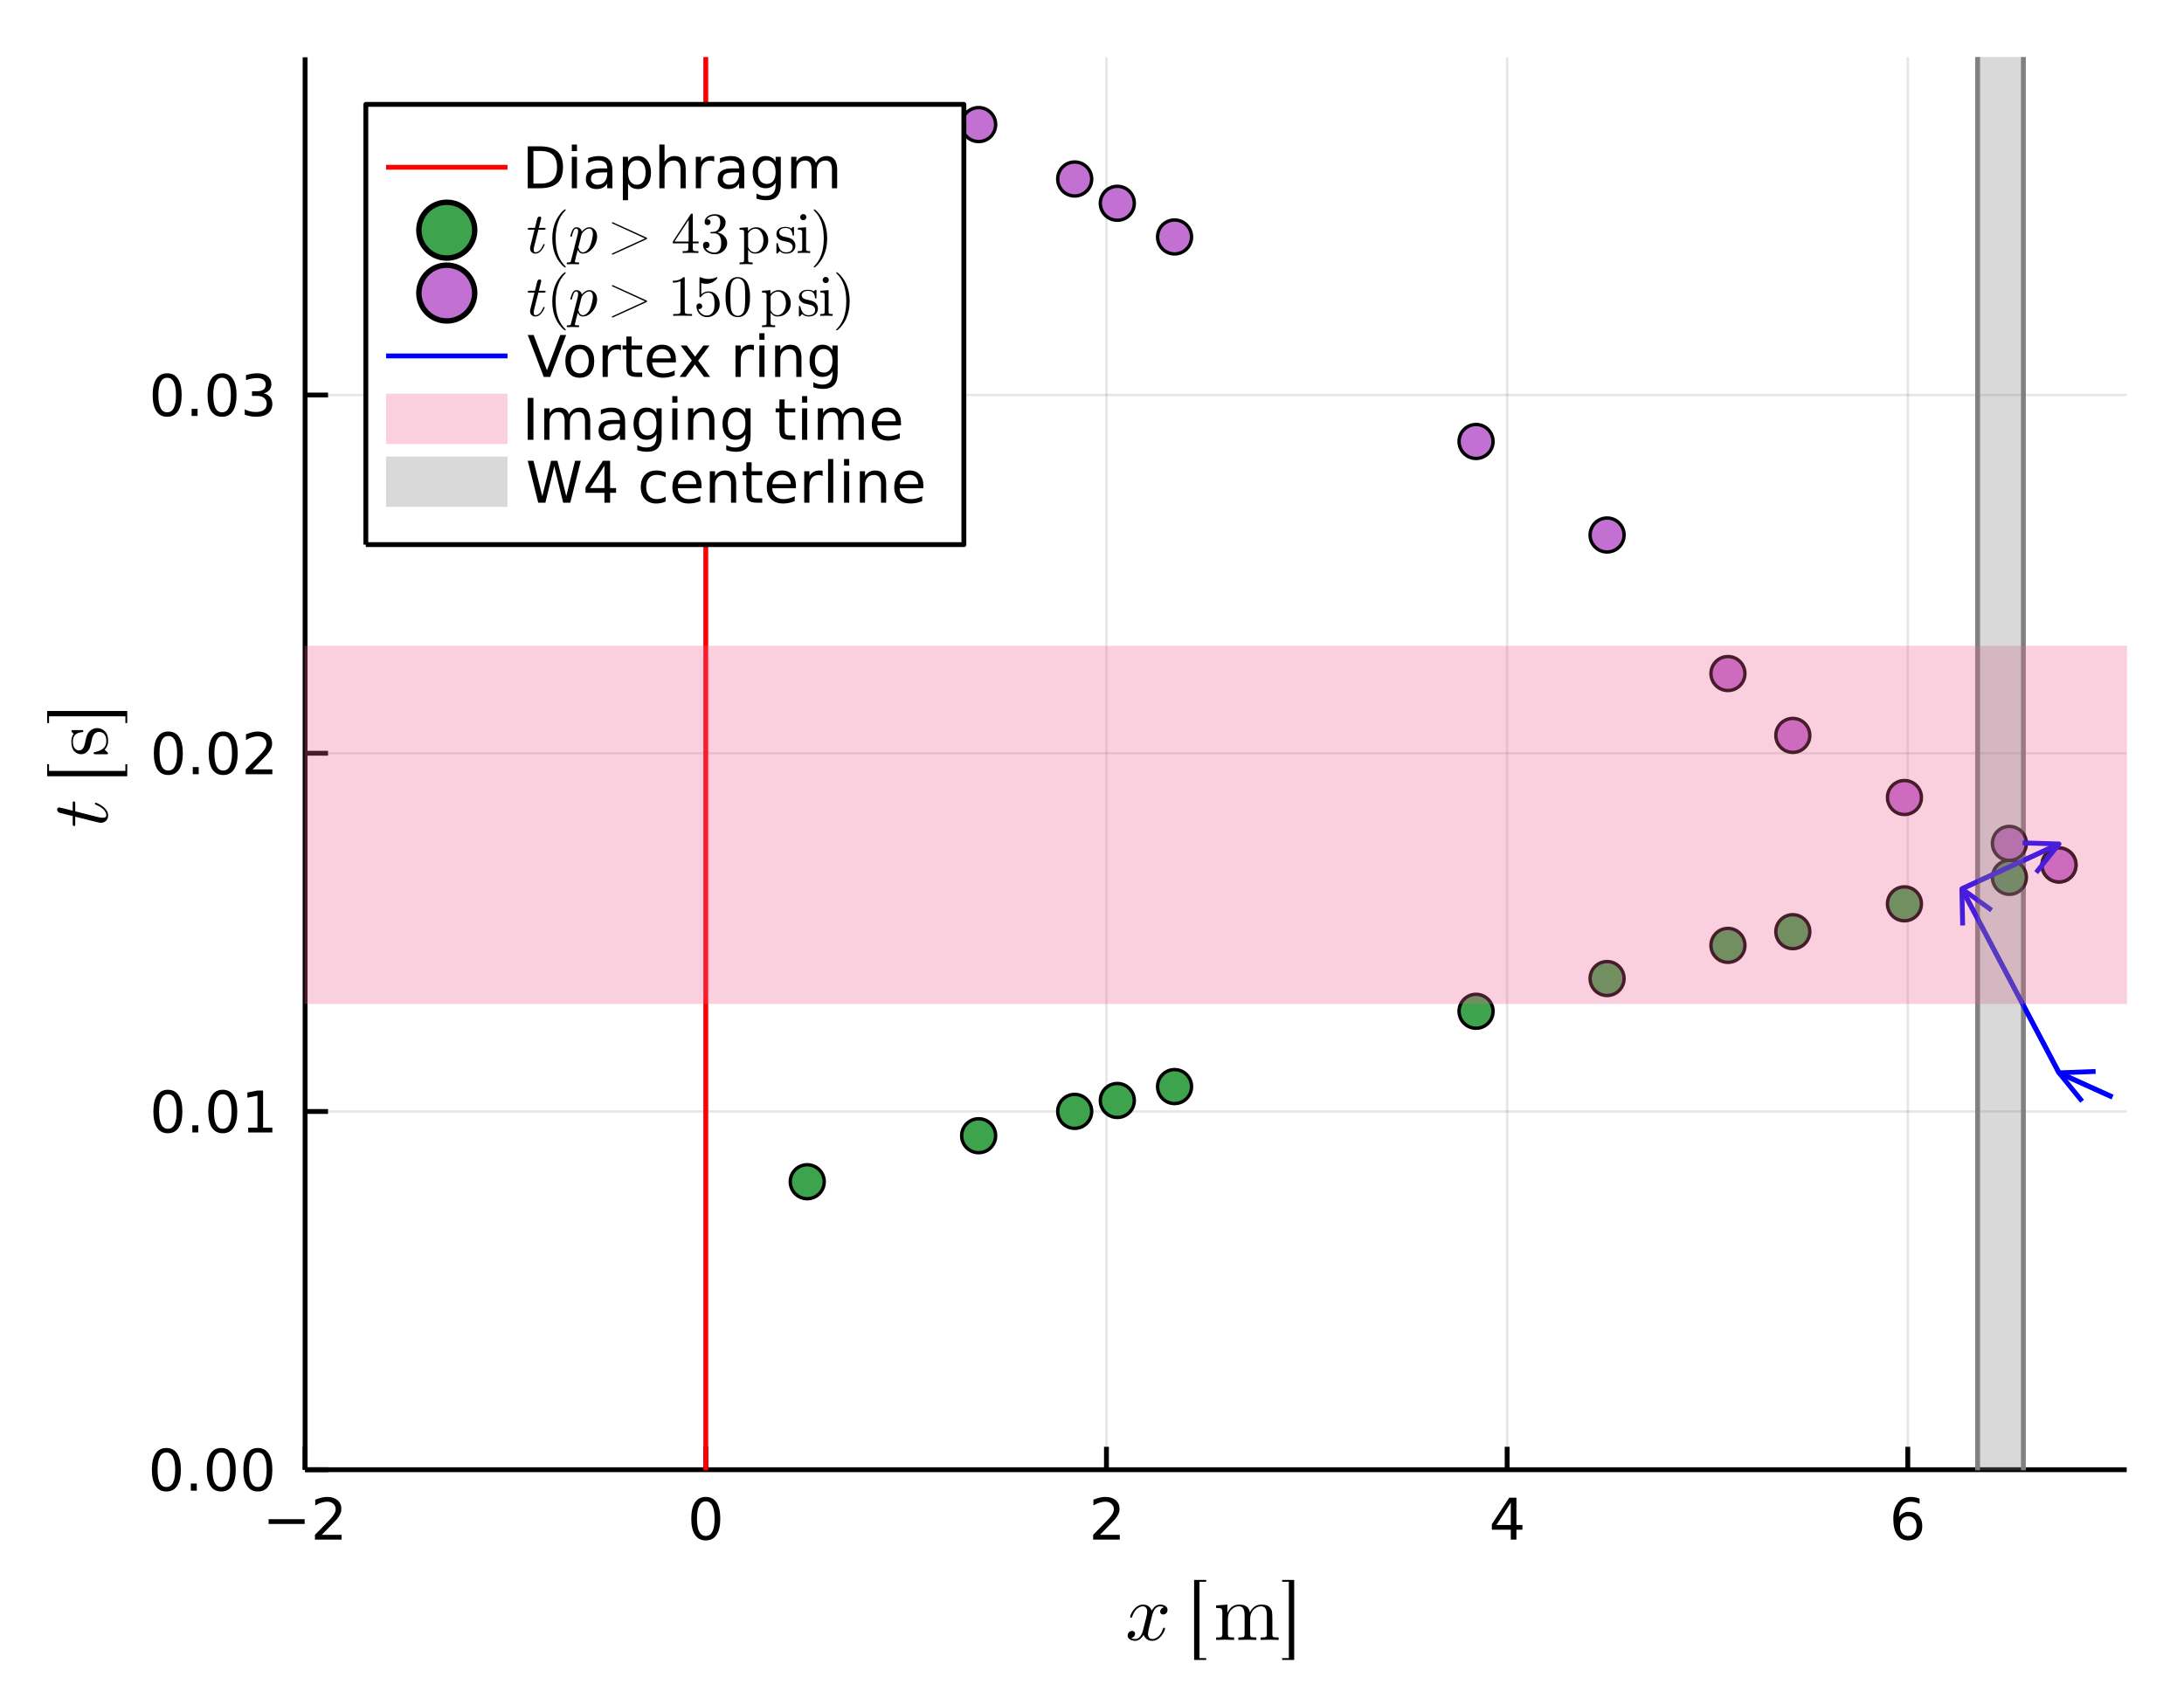 <?xml version="1.0" encoding="utf-8"?>
<svg xmlns="http://www.w3.org/2000/svg" xmlns:xlink="http://www.w3.org/1999/xlink" width="450" height="350" viewBox="0 0 1800 1400">
<rect x="0" y="0" width="1800" height="1400" fill="#333333" stroke="none"/>
<defs>
  <clipPath id="clip370">
    <rect x="0" y="0" width="1800" height="1400"/>
  </clipPath>
</defs>
<path clip-path="url(#clip370)" d="
M0 1400 L1800 1400 L1800 0 L0 0  Z
  " fill="#ffffff" fill-rule="evenodd" fill-opacity="1"/>
<defs>
  <clipPath id="clip371">
    <rect x="360" y="0" width="1261" height="1261"/>
  </clipPath>
</defs>
<defs>
  <clipPath id="clip372">
    <rect x="251" y="47" width="1502" height="1165"/>
  </clipPath>
</defs>
<path clip-path="url(#clip370)" d="
M251.462 1211.5 L1752.76 1211.5 L1752.76 47.244 L251.462 47.244  Z
  " fill="#ffffff" fill-rule="evenodd" fill-opacity="1"/>
<polyline clip-path="url(#clip372)" style="stroke:#000000; stroke-linecap:butt; stroke-linejoin:round; stroke-width:2; stroke-opacity:0.1; fill:none" points="
  251.462,1211.5 251.462,47.244 
  "/>
<polyline clip-path="url(#clip372)" style="stroke:#000000; stroke-linecap:butt; stroke-linejoin:round; stroke-width:2; stroke-opacity:0.1; fill:none" points="
  581.687,1211.5 581.687,47.244 
  "/>
<polyline clip-path="url(#clip372)" style="stroke:#000000; stroke-linecap:butt; stroke-linejoin:round; stroke-width:2; stroke-opacity:0.1; fill:none" points="
  911.912,1211.5 911.912,47.244 
  "/>
<polyline clip-path="url(#clip372)" style="stroke:#000000; stroke-linecap:butt; stroke-linejoin:round; stroke-width:2; stroke-opacity:0.1; fill:none" points="
  1242.14,1211.5 1242.14,47.244 
  "/>
<polyline clip-path="url(#clip372)" style="stroke:#000000; stroke-linecap:butt; stroke-linejoin:round; stroke-width:2; stroke-opacity:0.1; fill:none" points="
  1572.36,1211.5 1572.36,47.244 
  "/>
<polyline clip-path="url(#clip370)" style="stroke:#000000; stroke-linecap:butt; stroke-linejoin:round; stroke-width:4; stroke-opacity:1; fill:none" points="
  251.462,1211.5 1752.76,1211.5 
  "/>
<polyline clip-path="url(#clip370)" style="stroke:#000000; stroke-linecap:butt; stroke-linejoin:round; stroke-width:4; stroke-opacity:1; fill:none" points="
  251.462,1211.5 251.462,1192.6 
  "/>
<polyline clip-path="url(#clip370)" style="stroke:#000000; stroke-linecap:butt; stroke-linejoin:round; stroke-width:4; stroke-opacity:1; fill:none" points="
  581.687,1211.5 581.687,1192.6 
  "/>
<polyline clip-path="url(#clip370)" style="stroke:#000000; stroke-linecap:butt; stroke-linejoin:round; stroke-width:4; stroke-opacity:1; fill:none" points="
  911.912,1211.5 911.912,1192.6 
  "/>
<polyline clip-path="url(#clip370)" style="stroke:#000000; stroke-linecap:butt; stroke-linejoin:round; stroke-width:4; stroke-opacity:1; fill:none" points="
  1242.14,1211.5 1242.14,1192.6 
  "/>
<polyline clip-path="url(#clip370)" style="stroke:#000000; stroke-linecap:butt; stroke-linejoin:round; stroke-width:4; stroke-opacity:1; fill:none" points="
  1572.36,1211.5 1572.36,1192.6 
  "/>
<path clip-path="url(#clip370)" d="M221.404 1252.27 L251.08 1252.27 L251.08 1256.21 L221.404 1256.21 L221.404 1252.27 Z" fill="#000000" fill-rule="evenodd" fill-opacity="1" /><path clip-path="url(#clip370)" d="M265.2 1265.16 L281.52 1265.16 L281.52 1269.1 L259.575 1269.1 L259.575 1265.16 Q262.237 1262.41 266.821 1257.78 Q271.427 1253.13 272.608 1251.79 Q274.853 1249.26 275.733 1247.53 Q276.636 1245.77 276.636 1244.08 Q276.636 1241.32 274.691 1239.59 Q272.77 1237.85 269.668 1237.85 Q267.469 1237.85 265.015 1238.61 Q262.585 1239.38 259.807 1240.93 L259.807 1236.21 Q262.631 1235.07 265.085 1234.49 Q267.538 1233.91 269.575 1233.91 Q274.946 1233.91 278.14 1236.6 Q281.335 1239.29 281.335 1243.78 Q281.335 1245.91 280.524 1247.83 Q279.737 1249.72 277.631 1252.32 Q277.052 1252.99 273.95 1256.21 Q270.849 1259.4 265.2 1265.16 Z" fill="#000000" fill-rule="evenodd" fill-opacity="1" /><path clip-path="url(#clip370)" d="M581.687 1237.62 Q578.076 1237.62 576.247 1241.18 Q574.442 1244.72 574.442 1251.85 Q574.442 1258.96 576.247 1262.53 Q578.076 1266.07 581.687 1266.07 Q585.321 1266.07 587.127 1262.53 Q588.955 1258.96 588.955 1251.85 Q588.955 1244.72 587.127 1241.18 Q585.321 1237.62 581.687 1237.62 M581.687 1233.91 Q587.497 1233.91 590.553 1238.52 Q593.631 1243.1 593.631 1251.85 Q593.631 1260.58 590.553 1265.19 Q587.497 1269.77 581.687 1269.77 Q575.877 1269.77 572.798 1265.19 Q569.743 1260.58 569.743 1251.85 Q569.743 1243.1 572.798 1238.52 Q575.877 1233.91 581.687 1233.91 Z" fill="#000000" fill-rule="evenodd" fill-opacity="1" /><path clip-path="url(#clip370)" d="M906.565 1265.16 L922.884 1265.16 L922.884 1269.1 L900.94 1269.1 L900.94 1265.16 Q903.602 1262.41 908.185 1257.78 Q912.792 1253.13 913.972 1251.79 Q916.217 1249.26 917.097 1247.53 Q918 1245.77 918 1244.08 Q918 1241.32 916.055 1239.59 Q914.134 1237.85 911.032 1237.85 Q908.833 1237.85 906.38 1238.61 Q903.949 1239.38 901.171 1240.93 L901.171 1236.21 Q903.995 1235.07 906.449 1234.49 Q908.903 1233.91 910.94 1233.91 Q916.31 1233.91 919.504 1236.6 Q922.699 1239.29 922.699 1243.78 Q922.699 1245.91 921.889 1247.83 Q921.102 1249.72 918.995 1252.32 Q918.416 1252.99 915.315 1256.21 Q912.213 1259.4 906.565 1265.16 Z" fill="#000000" fill-rule="evenodd" fill-opacity="1" /><path clip-path="url(#clip370)" d="M1245.15 1238.61 L1233.34 1257.06 L1245.15 1257.06 L1245.15 1238.61 M1243.92 1234.54 L1249.8 1234.54 L1249.8 1257.06 L1254.73 1257.06 L1254.73 1260.95 L1249.8 1260.95 L1249.8 1269.1 L1245.15 1269.1 L1245.15 1260.95 L1229.54 1260.95 L1229.54 1256.44 L1243.92 1234.54 Z" fill="#000000" fill-rule="evenodd" fill-opacity="1" /><path clip-path="url(#clip370)" d="M1572.77 1249.96 Q1569.62 1249.96 1567.77 1252.11 Q1565.94 1254.26 1565.94 1258.01 Q1565.94 1261.74 1567.77 1263.91 Q1569.62 1266.07 1572.77 1266.07 Q1575.91 1266.07 1577.74 1263.91 Q1579.6 1261.74 1579.6 1258.01 Q1579.6 1254.26 1577.74 1252.11 Q1575.91 1249.96 1572.77 1249.96 M1582.05 1235.3 L1582.05 1239.56 Q1580.29 1238.73 1578.48 1238.29 Q1576.7 1237.85 1574.94 1237.85 Q1570.31 1237.85 1567.86 1240.97 Q1565.43 1244.1 1565.08 1250.42 Q1566.45 1248.41 1568.51 1247.34 Q1570.57 1246.25 1573.04 1246.25 Q1578.25 1246.25 1581.26 1249.42 Q1584.29 1252.57 1584.29 1258.01 Q1584.29 1263.34 1581.15 1266.55 Q1578 1269.77 1572.77 1269.77 Q1566.77 1269.77 1563.6 1265.19 Q1560.43 1260.58 1560.43 1251.85 Q1560.43 1243.66 1564.32 1238.8 Q1568.21 1233.91 1574.76 1233.91 Q1576.52 1233.91 1578.3 1234.26 Q1580.1 1234.61 1582.05 1235.3 Z" fill="#000000" fill-rule="evenodd" fill-opacity="1" /><path clip-path="url(#clip370)" d="M962.233 1327.02 Q962.233 1328.82 961.105 1329.85 Q959.978 1330.85 958.69 1330.85 Q957.466 1330.85 956.822 1330.14 Q956.178 1329.43 956.178 1328.53 Q956.178 1327.31 957.08 1326.24 Q957.981 1325.18 959.334 1324.95 Q958.014 1324.12 956.049 1324.12 Q954.761 1324.12 953.634 1324.79 Q952.539 1325.47 951.862 1326.34 Q951.218 1327.21 950.638 1328.46 Q950.091 1329.69 949.866 1330.43 Q949.672 1331.14 949.511 1331.91 L947.257 1340.93 Q946.162 1345.21 946.162 1346.73 Q946.162 1348.59 947.064 1349.85 Q947.965 1351.07 949.769 1351.07 Q950.477 1351.07 951.283 1350.88 Q952.088 1350.65 953.118 1350.07 Q954.181 1349.46 955.115 1348.56 Q956.081 1347.63 957.015 1346.05 Q957.949 1344.47 958.561 1342.44 Q958.754 1341.73 959.398 1341.73 Q960.204 1341.73 960.204 1342.38 Q960.204 1342.93 959.753 1344.08 Q959.334 1345.21 958.4 1346.69 Q957.498 1348.14 956.307 1349.46 Q955.115 1350.75 953.344 1351.65 Q951.572 1352.55 949.64 1352.55 Q946.87 1352.55 945.035 1351.07 Q943.199 1349.59 942.523 1347.53 Q942.362 1347.82 942.136 1348.21 Q941.911 1348.59 941.234 1349.46 Q940.59 1350.3 939.85 1350.94 Q939.109 1351.56 937.949 1352.04 Q936.822 1352.55 935.598 1352.55 Q934.052 1352.55 932.668 1352.1 Q931.315 1351.65 930.349 1350.62 Q929.383 1349.59 929.383 1348.17 Q929.383 1346.6 930.445 1345.5 Q931.54 1344.37 933.022 1344.37 Q933.956 1344.37 934.697 1344.92 Q935.47 1345.47 935.47 1346.66 Q935.47 1347.98 934.568 1348.98 Q933.666 1349.98 932.378 1350.24 Q933.698 1351.07 935.663 1351.07 Q937.788 1351.07 939.463 1349.21 Q941.138 1347.34 941.943 1344.21 Q943.94 1336.71 944.713 1333.36 Q945.486 1329.98 945.486 1328.53 Q945.486 1327.18 945.131 1326.24 Q944.777 1325.31 944.165 1324.89 Q943.585 1324.44 943.038 1324.28 Q942.523 1324.12 941.943 1324.12 Q940.977 1324.12 939.882 1324.5 Q938.819 1324.89 937.531 1325.79 Q936.275 1326.66 935.083 1328.46 Q933.891 1330.27 933.086 1332.75 Q932.925 1333.49 932.217 1333.49 Q931.444 1333.46 931.444 1332.81 Q931.444 1332.26 931.862 1331.14 Q932.313 1329.98 933.215 1328.53 Q934.149 1327.08 935.341 1325.79 Q936.565 1324.47 938.336 1323.57 Q940.139 1322.67 942.072 1322.67 Q942.941 1322.67 943.779 1322.86 Q944.648 1323.02 945.679 1323.5 Q946.742 1323.99 947.676 1325.05 Q948.61 1326.11 949.189 1327.66 Q949.576 1326.92 950.091 1326.21 Q950.638 1325.5 951.476 1324.63 Q952.345 1323.73 953.537 1323.22 Q954.761 1322.67 956.113 1322.67 Q957.434 1322.67 958.722 1323.02 Q960.01 1323.34 961.105 1324.41 Q962.233 1325.44 962.233 1327.02 Z" fill="#000000" fill-rule="evenodd" fill-opacity="1" /><path clip-path="url(#clip370)" d="M984.159 1368.3 L984.159 1302.35 L994.11 1302.35 L994.11 1303.86 L988.571 1303.86 L988.571 1366.79 L994.11 1366.79 L994.11 1368.3 L984.159 1368.3 Z" fill="#000000" fill-rule="evenodd" fill-opacity="1" /><path clip-path="url(#clip370)" d="M1002.31 1351.81 L1002.31 1349.78 Q1005.82 1349.78 1006.62 1349.37 Q1007.43 1348.92 1007.43 1346.79 L1007.43 1329.11 Q1007.43 1326.66 1006.56 1326.05 Q1005.72 1325.44 1002.31 1325.44 L1002.31 1323.38 L1011.58 1322.67 L1011.58 1329.59 Q1014.67 1322.67 1021.34 1322.67 Q1029.07 1322.67 1030.13 1329.11 Q1031.26 1326.6 1033.61 1324.63 Q1035.99 1322.67 1039.7 1322.67 Q1044.66 1322.67 1046.62 1325.12 Q1048.07 1326.76 1048.36 1328.59 Q1048.65 1330.43 1048.65 1335.2 L1048.65 1347.79 Q1048.72 1349.17 1049.78 1349.5 Q1050.84 1349.78 1053.8 1349.78 L1053.8 1351.81 Q1047.07 1351.62 1046.43 1351.62 Q1045.91 1351.62 1038.96 1351.81 L1038.96 1349.78 Q1042.47 1349.78 1043.27 1349.37 Q1044.11 1348.92 1044.11 1346.79 L1044.11 1331.43 Q1044.11 1328.08 1043.08 1326.11 Q1042.05 1324.12 1039.21 1324.12 Q1035.8 1324.12 1033.06 1326.98 Q1030.33 1329.85 1030.33 1334.68 L1030.33 1346.79 Q1030.33 1348.92 1031.13 1349.37 Q1031.97 1349.78 1035.48 1349.78 L1035.48 1351.81 Q1028.75 1351.62 1028.07 1351.62 Q1027.56 1351.62 1020.63 1351.81 L1020.63 1349.78 Q1024.14 1349.78 1024.95 1349.37 Q1025.78 1348.92 1025.78 1346.79 L1025.78 1331.43 Q1025.78 1328.08 1024.75 1326.11 Q1023.72 1324.12 1020.89 1324.12 Q1017.48 1324.12 1014.74 1326.98 Q1012 1329.85 1012 1334.68 L1012 1346.79 Q1012 1348.92 1012.81 1349.37 Q1013.64 1349.78 1017.12 1349.78 L1017.12 1351.81 Q1010.39 1351.62 1009.75 1351.62 Q1009.23 1351.62 1002.31 1351.81 Z" fill="#000000" fill-rule="evenodd" fill-opacity="1" /><path clip-path="url(#clip370)" d="M1056.69 1366.79 L1062.23 1366.79 L1062.23 1303.86 L1056.69 1303.86 L1056.69 1302.35 L1066.64 1302.35 L1066.64 1368.3 L1056.69 1368.3 L1056.69 1366.79 Z" fill="#000000" fill-rule="evenodd" fill-opacity="1" /><polyline clip-path="url(#clip372)" style="stroke:#000000; stroke-linecap:butt; stroke-linejoin:round; stroke-width:2; stroke-opacity:0.1; fill:none" points="
  251.462,1211.5 1752.76,1211.5 
  "/>
<polyline clip-path="url(#clip372)" style="stroke:#000000; stroke-linecap:butt; stroke-linejoin:round; stroke-width:2; stroke-opacity:0.1; fill:none" points="
  251.462,916.202 1752.76,916.202 
  "/>
<polyline clip-path="url(#clip372)" style="stroke:#000000; stroke-linecap:butt; stroke-linejoin:round; stroke-width:2; stroke-opacity:0.1; fill:none" points="
  251.462,620.904 1752.76,620.904 
  "/>
<polyline clip-path="url(#clip372)" style="stroke:#000000; stroke-linecap:butt; stroke-linejoin:round; stroke-width:2; stroke-opacity:0.1; fill:none" points="
  251.462,325.605 1752.76,325.605 
  "/>
<polyline clip-path="url(#clip370)" style="stroke:#000000; stroke-linecap:butt; stroke-linejoin:round; stroke-width:4; stroke-opacity:1; fill:none" points="
  251.462,1211.5 251.462,47.244 
  "/>
<polyline clip-path="url(#clip370)" style="stroke:#000000; stroke-linecap:butt; stroke-linejoin:round; stroke-width:4; stroke-opacity:1; fill:none" points="
  251.462,1211.5 270.36,1211.5 
  "/>
<polyline clip-path="url(#clip370)" style="stroke:#000000; stroke-linecap:butt; stroke-linejoin:round; stroke-width:4; stroke-opacity:1; fill:none" points="
  251.462,916.202 270.36,916.202 
  "/>
<polyline clip-path="url(#clip370)" style="stroke:#000000; stroke-linecap:butt; stroke-linejoin:round; stroke-width:4; stroke-opacity:1; fill:none" points="
  251.462,620.904 270.36,620.904 
  "/>
<polyline clip-path="url(#clip370)" style="stroke:#000000; stroke-linecap:butt; stroke-linejoin:round; stroke-width:4; stroke-opacity:1; fill:none" points="
  251.462,325.605 270.36,325.605 
  "/>
<path clip-path="url(#clip370)" d="M137.125 1197.3 Q133.513 1197.3 131.685 1200.86 Q129.879 1204.4 129.879 1211.53 Q129.879 1218.64 131.685 1222.21 Q133.513 1225.75 137.125 1225.75 Q140.759 1225.75 142.564 1222.21 Q144.393 1218.64 144.393 1211.53 Q144.393 1204.4 142.564 1200.86 Q140.759 1197.3 137.125 1197.3 M137.125 1193.59 Q142.935 1193.59 145.99 1198.2 Q149.069 1202.78 149.069 1211.53 Q149.069 1220.26 145.99 1224.87 Q142.935 1229.45 137.125 1229.45 Q131.314 1229.45 128.236 1224.87 Q125.18 1220.26 125.18 1211.53 Q125.18 1202.78 128.236 1198.2 Q131.314 1193.59 137.125 1193.59 Z" fill="#000000" fill-rule="evenodd" fill-opacity="1" /><path clip-path="url(#clip370)" d="M157.286 1222.9 L162.171 1222.9 L162.171 1228.78 L157.286 1228.78 L157.286 1222.9 Z" fill="#000000" fill-rule="evenodd" fill-opacity="1" /><path clip-path="url(#clip370)" d="M182.356 1197.3 Q178.745 1197.3 176.916 1200.86 Q175.11 1204.4 175.11 1211.53 Q175.11 1218.64 176.916 1222.21 Q178.745 1225.75 182.356 1225.75 Q185.99 1225.75 187.796 1222.21 Q189.624 1218.64 189.624 1211.53 Q189.624 1204.4 187.796 1200.86 Q185.99 1197.3 182.356 1197.3 M182.356 1193.59 Q188.166 1193.59 191.221 1198.2 Q194.3 1202.78 194.3 1211.53 Q194.3 1220.26 191.221 1224.87 Q188.166 1229.45 182.356 1229.45 Q176.546 1229.45 173.467 1224.87 Q170.411 1220.26 170.411 1211.53 Q170.411 1202.78 173.467 1198.2 Q176.546 1193.59 182.356 1193.59 Z" fill="#000000" fill-rule="evenodd" fill-opacity="1" /><path clip-path="url(#clip370)" d="M212.518 1197.3 Q208.907 1197.3 207.078 1200.86 Q205.272 1204.4 205.272 1211.53 Q205.272 1218.64 207.078 1222.21 Q208.907 1225.75 212.518 1225.75 Q216.152 1225.75 217.957 1222.21 Q219.786 1218.64 219.786 1211.53 Q219.786 1204.4 217.957 1200.86 Q216.152 1197.3 212.518 1197.3 M212.518 1193.59 Q218.328 1193.59 221.383 1198.2 Q224.462 1202.78 224.462 1211.53 Q224.462 1220.26 221.383 1224.87 Q218.328 1229.45 212.518 1229.45 Q206.707 1229.45 203.629 1224.87 Q200.573 1220.26 200.573 1211.53 Q200.573 1202.78 203.629 1198.2 Q206.707 1193.59 212.518 1193.59 Z" fill="#000000" fill-rule="evenodd" fill-opacity="1" /><path clip-path="url(#clip370)" d="M138.351 902 Q134.74 902 132.912 905.565 Q131.106 909.107 131.106 916.236 Q131.106 923.343 132.912 926.908 Q134.74 930.449 138.351 930.449 Q141.986 930.449 143.791 926.908 Q145.62 923.343 145.62 916.236 Q145.62 909.107 143.791 905.565 Q141.986 902 138.351 902 M138.351 898.297 Q144.162 898.297 147.217 902.903 Q150.296 907.486 150.296 916.236 Q150.296 924.963 147.217 929.57 Q144.162 934.153 138.351 934.153 Q132.541 934.153 129.463 929.57 Q126.407 924.963 126.407 916.236 Q126.407 907.486 129.463 902.903 Q132.541 898.297 138.351 898.297 Z" fill="#000000" fill-rule="evenodd" fill-opacity="1" /><path clip-path="url(#clip370)" d="M158.513 927.602 L163.398 927.602 L163.398 933.482 L158.513 933.482 L158.513 927.602 Z" fill="#000000" fill-rule="evenodd" fill-opacity="1" /><path clip-path="url(#clip370)" d="M183.583 902 Q179.972 902 178.143 905.565 Q176.337 909.107 176.337 916.236 Q176.337 923.343 178.143 926.908 Q179.972 930.449 183.583 930.449 Q187.217 930.449 189.022 926.908 Q190.851 923.343 190.851 916.236 Q190.851 909.107 189.022 905.565 Q187.217 902 183.583 902 M183.583 898.297 Q189.393 898.297 192.448 902.903 Q195.527 907.486 195.527 916.236 Q195.527 924.963 192.448 929.57 Q189.393 934.153 183.583 934.153 Q177.772 934.153 174.694 929.57 Q171.638 924.963 171.638 916.236 Q171.638 907.486 174.694 902.903 Q177.772 898.297 183.583 898.297 Z" fill="#000000" fill-rule="evenodd" fill-opacity="1" /><path clip-path="url(#clip370)" d="M204.555 929.547 L212.194 929.547 L212.194 903.181 L203.883 904.848 L203.883 900.588 L212.147 898.922 L216.823 898.922 L216.823 929.547 L224.462 929.547 L224.462 933.482 L204.555 933.482 L204.555 929.547 Z" fill="#000000" fill-rule="evenodd" fill-opacity="1" /><path clip-path="url(#clip370)" d="M138.722 606.702 Q135.111 606.702 133.282 610.267 Q131.476 613.809 131.476 620.938 Q131.476 628.045 133.282 631.61 Q135.111 635.151 138.722 635.151 Q142.356 635.151 144.162 631.61 Q145.99 628.045 145.99 620.938 Q145.99 613.809 144.162 610.267 Q142.356 606.702 138.722 606.702 M138.722 602.999 Q144.532 602.999 147.587 607.605 Q150.666 612.188 150.666 620.938 Q150.666 629.665 147.587 634.272 Q144.532 638.855 138.722 638.855 Q132.912 638.855 129.833 634.272 Q126.777 629.665 126.777 620.938 Q126.777 612.188 129.833 607.605 Q132.912 602.999 138.722 602.999 Z" fill="#000000" fill-rule="evenodd" fill-opacity="1" /><path clip-path="url(#clip370)" d="M158.884 632.304 L163.768 632.304 L163.768 638.184 L158.884 638.184 L158.884 632.304 Z" fill="#000000" fill-rule="evenodd" fill-opacity="1" /><path clip-path="url(#clip370)" d="M183.953 606.702 Q180.342 606.702 178.513 610.267 Q176.708 613.809 176.708 620.938 Q176.708 628.045 178.513 631.61 Q180.342 635.151 183.953 635.151 Q187.587 635.151 189.393 631.61 Q191.221 628.045 191.221 620.938 Q191.221 613.809 189.393 610.267 Q187.587 606.702 183.953 606.702 M183.953 602.999 Q189.763 602.999 192.819 607.605 Q195.897 612.188 195.897 620.938 Q195.897 629.665 192.819 634.272 Q189.763 638.855 183.953 638.855 Q178.143 638.855 175.064 634.272 Q172.009 629.665 172.009 620.938 Q172.009 612.188 175.064 607.605 Q178.143 602.999 183.953 602.999 Z" fill="#000000" fill-rule="evenodd" fill-opacity="1" /><path clip-path="url(#clip370)" d="M208.143 634.248 L224.462 634.248 L224.462 638.184 L202.518 638.184 L202.518 634.248 Q205.18 631.494 209.763 626.864 Q214.369 622.211 215.55 620.869 Q217.795 618.346 218.675 616.61 Q219.578 614.85 219.578 613.161 Q219.578 610.406 217.633 608.67 Q215.712 606.934 212.61 606.934 Q210.411 606.934 207.957 607.698 Q205.527 608.461 202.749 610.012 L202.749 605.29 Q205.573 604.156 208.027 603.577 Q210.481 602.999 212.518 602.999 Q217.888 602.999 221.082 605.684 Q224.277 608.369 224.277 612.86 Q224.277 614.989 223.467 616.911 Q222.68 618.809 220.573 621.401 Q219.994 622.073 216.893 625.29 Q213.791 628.485 208.143 634.248 Z" fill="#000000" fill-rule="evenodd" fill-opacity="1" /><path clip-path="url(#clip370)" d="M137.773 311.404 Q134.162 311.404 132.333 314.969 Q130.527 318.511 130.527 325.64 Q130.527 332.747 132.333 336.311 Q134.162 339.853 137.773 339.853 Q141.407 339.853 143.212 336.311 Q145.041 332.747 145.041 325.64 Q145.041 318.511 143.212 314.969 Q141.407 311.404 137.773 311.404 M137.773 307.7 Q143.583 307.7 146.638 312.307 Q149.717 316.89 149.717 325.64 Q149.717 334.367 146.638 338.973 Q143.583 343.557 137.773 343.557 Q131.963 343.557 128.884 338.973 Q125.828 334.367 125.828 325.64 Q125.828 316.89 128.884 312.307 Q131.963 307.7 137.773 307.7 Z" fill="#000000" fill-rule="evenodd" fill-opacity="1" /><path clip-path="url(#clip370)" d="M157.935 337.006 L162.819 337.006 L162.819 342.885 L157.935 342.885 L157.935 337.006 Z" fill="#000000" fill-rule="evenodd" fill-opacity="1" /><path clip-path="url(#clip370)" d="M183.004 311.404 Q179.393 311.404 177.564 314.969 Q175.759 318.511 175.759 325.64 Q175.759 332.747 177.564 336.311 Q179.393 339.853 183.004 339.853 Q186.638 339.853 188.444 336.311 Q190.272 332.747 190.272 325.64 Q190.272 318.511 188.444 314.969 Q186.638 311.404 183.004 311.404 M183.004 307.7 Q188.814 307.7 191.87 312.307 Q194.948 316.89 194.948 325.64 Q194.948 334.367 191.87 338.973 Q188.814 343.557 183.004 343.557 Q177.194 343.557 174.115 338.973 Q171.06 334.367 171.06 325.64 Q171.06 316.89 174.115 312.307 Q177.194 307.7 183.004 307.7 Z" fill="#000000" fill-rule="evenodd" fill-opacity="1" /><path clip-path="url(#clip370)" d="M217.332 324.251 Q220.689 324.969 222.564 327.237 Q224.462 329.506 224.462 332.839 Q224.462 337.955 220.944 340.756 Q217.425 343.557 210.944 343.557 Q208.768 343.557 206.453 343.117 Q204.161 342.7 201.708 341.844 L201.708 337.33 Q203.652 338.464 205.967 339.043 Q208.282 339.622 210.805 339.622 Q215.203 339.622 217.494 337.885 Q219.809 336.149 219.809 332.839 Q219.809 329.784 217.657 328.071 Q215.527 326.335 211.707 326.335 L207.68 326.335 L207.68 322.492 L211.893 322.492 Q215.342 322.492 217.17 321.126 Q218.999 319.737 218.999 317.145 Q218.999 314.483 217.101 313.071 Q215.226 311.636 211.707 311.636 Q209.786 311.636 207.587 312.052 Q205.388 312.469 202.749 313.349 L202.749 309.182 Q205.411 308.441 207.726 308.071 Q210.064 307.7 212.124 307.7 Q217.448 307.7 220.55 310.131 Q223.652 312.538 223.652 316.659 Q223.652 319.529 222.008 321.52 Q220.365 323.487 217.332 324.251 Z" fill="#000000" fill-rule="evenodd" fill-opacity="1" /><path clip-path="url(#clip370)" d="M60.677 660.615 Q61.579 660.615 61.804 661.034 Q61.998 661.452 61.998 662.612 L61.998 668.795 L81.45 673.69 Q83.157 674.077 84.606 674.077 Q86.216 674.077 86.925 673.594 Q87.633 673.079 87.633 672.016 Q87.633 669.922 85.733 667.668 Q83.833 665.381 79.196 663.449 Q78.584 663.191 78.455 663.063 Q78.294 662.902 78.294 662.483 Q78.294 661.678 78.938 661.678 Q79.163 661.678 80.194 662.129 Q81.225 662.547 82.738 663.481 Q84.252 664.383 85.669 665.575 Q87.086 666.734 88.117 668.505 Q89.115 670.277 89.115 672.177 Q89.115 674.85 87.408 676.557 Q85.701 678.232 83.028 678.232 Q82.159 678.232 79.389 677.555 Q76.587 676.879 61.998 673.207 L61.998 679.037 Q61.998 679.842 61.965 680.164 Q61.933 680.454 61.772 680.679 Q61.579 680.872 61.193 680.872 Q60.581 680.872 60.323 680.615 Q60.033 680.357 60.001 680.035 Q59.937 679.681 59.937 678.876 L59.937 672.692 L49.47 670.116 Q48.439 669.858 47.859 669.214 Q47.247 668.538 47.183 668.151 Q47.086 667.765 47.086 667.475 Q47.086 666.605 47.569 666.09 Q48.02 665.575 48.858 665.575 Q49.309 665.575 59.937 668.28 L59.937 662.483 Q59.937 661.742 59.969 661.452 Q60.001 661.13 60.162 660.873 Q60.323 660.615 60.677 660.615 Z" fill="#000000" fill-rule="evenodd" fill-opacity="1" /><path clip-path="url(#clip370)" d="M104.864 639.875 L38.906 639.875 L38.906 629.923 L40.42 629.923 L40.42 635.463 L103.35 635.463 L103.35 629.923 L104.864 629.923 L104.864 639.875 Z" fill="#000000" fill-rule="evenodd" fill-opacity="1" /><path clip-path="url(#clip370)" d="M87.505 621.727 L78.809 621.727 Q78.068 621.727 77.811 621.695 Q77.553 621.662 77.36 621.469 Q77.167 621.276 77.167 620.889 Q77.167 620.438 77.36 620.277 Q77.553 620.084 78.294 619.955 Q82.835 618.957 85.25 616.831 Q87.633 614.674 87.633 610.777 Q87.633 607.073 85.991 605.205 Q84.349 603.337 81.643 603.337 Q76.812 603.337 75.588 610.197 Q74.783 614.158 74.268 615.801 Q73.721 617.443 72.529 618.893 Q70.21 621.727 66.925 621.727 Q63.64 621.727 61.225 619.247 Q58.809 616.735 58.809 611.195 Q58.809 607.492 60.677 604.98 Q60.097 604.239 59.614 603.852 Q58.809 602.983 58.809 602.532 Q58.809 602.017 59.163 601.92 Q59.486 601.824 60.419 601.824 L67.054 601.824 Q67.795 601.824 68.052 601.856 Q68.31 601.888 68.503 602.081 Q68.664 602.274 68.664 602.693 Q68.664 603.434 68.052 603.466 Q60.065 603.981 60.065 611.195 Q60.065 615.092 61.579 616.831 Q63.06 618.571 65.089 618.571 Q66.217 618.571 67.086 618.055 Q67.924 617.508 68.439 616.831 Q68.922 616.123 69.405 614.835 Q69.856 613.546 70.017 612.774 Q70.178 611.968 70.5 610.455 Q71.498 605.173 73.656 602.951 Q76.426 600.181 79.936 600.181 Q83.833 600.181 86.474 602.822 Q89.115 605.463 89.115 610.777 Q89.115 615.06 86.249 618.055 Q86.635 618.442 86.989 618.732 Q87.311 619.021 87.44 619.15 Q87.569 619.247 87.666 619.279 Q87.73 619.311 87.794 619.376 Q89.115 620.696 89.115 621.018 Q89.115 621.533 88.761 621.63 Q88.439 621.727 87.505 621.727 Z" fill="#000000" fill-rule="evenodd" fill-opacity="1" /><path clip-path="url(#clip370)" d="M103.35 596.02 L103.35 590.48 L40.42 590.48 L40.42 596.02 L38.906 596.02 L38.906 586.068 L104.864 586.068 L104.864 596.02 L103.35 596.02 Z" fill="#000000" fill-rule="evenodd" fill-opacity="1" /><polyline clip-path="url(#clip372)" style="stroke:#ff0000; stroke-linecap:butt; stroke-linejoin:round; stroke-width:4; stroke-opacity:1; fill:none" points="
  581.687,2375.76 581.687,-1117.01 
  "/>
<polyline clip-path="url(#clip372)" style="stroke:#808080; stroke-linecap:butt; stroke-linejoin:round; stroke-width:4; stroke-opacity:1; fill:none" points="
  1629.89,2375.76 1629.89,-1117.01 
  "/>
<polyline clip-path="url(#clip372)" style="stroke:#808080; stroke-linecap:butt; stroke-linejoin:round; stroke-width:4; stroke-opacity:1; fill:none" points="
  1667.63,2375.76 1667.63,-1117.01 
  "/>
<circle clip-path="url(#clip372)" cx="665.302" cy="974.11" r="14" fill="#3da44d" fill-rule="evenodd" fill-opacity="1" stroke="#000000" stroke-opacity="1" stroke-width="2.8"/>
<circle clip-path="url(#clip372)" cx="806.583" cy="936.193" r="14" fill="#3da44d" fill-rule="evenodd" fill-opacity="1" stroke="#000000" stroke-opacity="1" stroke-width="2.8"/>
<circle clip-path="url(#clip372)" cx="885.742" cy="916.113" r="14" fill="#3da44d" fill-rule="evenodd" fill-opacity="1" stroke="#000000" stroke-opacity="1" stroke-width="2.8"/>
<circle clip-path="url(#clip372)" cx="920.865" cy="907.136" r="14" fill="#3da44d" fill-rule="evenodd" fill-opacity="1" stroke="#000000" stroke-opacity="1" stroke-width="2.8"/>
<circle clip-path="url(#clip372)" cx="968.046" cy="895.678" r="14" fill="#3da44d" fill-rule="evenodd" fill-opacity="1" stroke="#000000" stroke-opacity="1" stroke-width="2.8"/>
<circle clip-path="url(#clip372)" cx="1216.53" cy="833.607" r="14" fill="#3da44d" fill-rule="evenodd" fill-opacity="1" stroke="#000000" stroke-opacity="1" stroke-width="2.8"/>
<circle clip-path="url(#clip372)" cx="1324.52" cy="806.617" r="14" fill="#3da44d" fill-rule="evenodd" fill-opacity="1" stroke="#000000" stroke-opacity="1" stroke-width="2.8"/>
<circle clip-path="url(#clip372)" cx="1424.13" cy="779.272" r="14" fill="#3da44d" fill-rule="evenodd" fill-opacity="1" stroke="#000000" stroke-opacity="1" stroke-width="2.8"/>
<circle clip-path="url(#clip372)" cx="1477.6" cy="767.992" r="14" fill="#3da44d" fill-rule="evenodd" fill-opacity="1" stroke="#000000" stroke-opacity="1" stroke-width="2.8"/>
<circle clip-path="url(#clip372)" cx="1569.6" cy="745.047" r="14" fill="#3da44d" fill-rule="evenodd" fill-opacity="1" stroke="#000000" stroke-opacity="1" stroke-width="2.8"/>
<circle clip-path="url(#clip372)" cx="1656.1" cy="723.224" r="14" fill="#3da44d" fill-rule="evenodd" fill-opacity="1" stroke="#000000" stroke-opacity="1" stroke-width="2.8"/>
<circle clip-path="url(#clip372)" cx="1696.99" cy="713.007" r="14" fill="#3da44d" fill-rule="evenodd" fill-opacity="1" stroke="#000000" stroke-opacity="1" stroke-width="2.8"/>
<circle clip-path="url(#clip372)" cx="806.583" cy="102.685" r="14" fill="#c271d2" fill-rule="evenodd" fill-opacity="1" stroke="#000000" stroke-opacity="1" stroke-width="2.8"/>
<circle clip-path="url(#clip372)" cx="885.742" cy="147.541" r="14" fill="#c271d2" fill-rule="evenodd" fill-opacity="1" stroke="#000000" stroke-opacity="1" stroke-width="2.8"/>
<circle clip-path="url(#clip372)" cx="920.865" cy="167.562" r="14" fill="#c271d2" fill-rule="evenodd" fill-opacity="1" stroke="#000000" stroke-opacity="1" stroke-width="2.8"/>
<circle clip-path="url(#clip372)" cx="968.046" cy="195.32" r="14" fill="#c271d2" fill-rule="evenodd" fill-opacity="1" stroke="#000000" stroke-opacity="1" stroke-width="2.8"/>
<circle clip-path="url(#clip372)" cx="1216.53" cy="363.906" r="14" fill="#c271d2" fill-rule="evenodd" fill-opacity="1" stroke="#000000" stroke-opacity="1" stroke-width="2.8"/>
<circle clip-path="url(#clip372)" cx="1324.52" cy="441.008" r="14" fill="#c271d2" fill-rule="evenodd" fill-opacity="1" stroke="#000000" stroke-opacity="1" stroke-width="2.8"/>
<circle clip-path="url(#clip372)" cx="1424.13" cy="555.2" r="14" fill="#c271d2" fill-rule="evenodd" fill-opacity="1" stroke="#000000" stroke-opacity="1" stroke-width="2.8"/>
<circle clip-path="url(#clip372)" cx="1477.6" cy="606.198" r="14" fill="#c271d2" fill-rule="evenodd" fill-opacity="1" stroke="#000000" stroke-opacity="1" stroke-width="2.8"/>
<circle clip-path="url(#clip372)" cx="1569.6" cy="657.402" r="14" fill="#c271d2" fill-rule="evenodd" fill-opacity="1" stroke="#000000" stroke-opacity="1" stroke-width="2.8"/>
<circle clip-path="url(#clip372)" cx="1656.1" cy="695.201" r="14" fill="#c271d2" fill-rule="evenodd" fill-opacity="1" stroke="#000000" stroke-opacity="1" stroke-width="2.8"/>
<circle clip-path="url(#clip372)" cx="1696.99" cy="712.978" r="14" fill="#c271d2" fill-rule="evenodd" fill-opacity="1" stroke="#000000" stroke-opacity="1" stroke-width="2.8"/>
<polyline clip-path="url(#clip372)" style="stroke:#0000ff; stroke-linecap:butt; stroke-linejoin:round; stroke-width:4; stroke-opacity:1; fill:none" points="
  1741.03,904.301 1696.99,884.365 
  "/>
<polyline clip-path="url(#clip372)" style="stroke:#0000ff; stroke-linecap:butt; stroke-linejoin:round; stroke-width:4; stroke-opacity:1; fill:none" points="
  1716.02,907.799 1696.99,884.365 1727.16,883.202 
  "/>
<polyline clip-path="url(#clip372)" style="stroke:#0000ff; stroke-linecap:butt; stroke-linejoin:round; stroke-width:4; stroke-opacity:1; fill:none" points="
  1696.99,884.365 1741.03,904.301 
  "/>
<polyline clip-path="url(#clip372)" style="stroke:#0000ff; stroke-linecap:butt; stroke-linejoin:round; stroke-width:4; stroke-opacity:1; fill:none" points="
  1696.99,884.365 1616.92,732.692 
  "/>
<polyline clip-path="url(#clip372)" style="stroke:#0000ff; stroke-linecap:butt; stroke-linejoin:round; stroke-width:4; stroke-opacity:1; fill:none" points="
  1617.58,762.871 1616.92,732.692 1641.46,750.266 
  "/>
<polyline clip-path="url(#clip372)" style="stroke:#0000ff; stroke-linecap:butt; stroke-linejoin:round; stroke-width:4; stroke-opacity:1; fill:none" points="
  1616.92,732.692 1696.99,884.365 
  "/>
<polyline clip-path="url(#clip372)" style="stroke:#0000ff; stroke-linecap:butt; stroke-linejoin:round; stroke-width:4; stroke-opacity:1; fill:none" points="
  1616.87,732.692 1696.99,695.707 
  "/>
<polyline clip-path="url(#clip372)" style="stroke:#0000ff; stroke-linecap:butt; stroke-linejoin:round; stroke-width:4; stroke-opacity:1; fill:none" points="
  1666.82,694.766 1696.99,695.707 1678.13,719.28 
  "/>
<polyline clip-path="url(#clip372)" style="stroke:#0000ff; stroke-linecap:butt; stroke-linejoin:round; stroke-width:4; stroke-opacity:1; fill:none" points="
  1696.99,695.707 1616.87,732.692 
  "/>
<path clip-path="url(#clip372)" d="
M-1249.83 827.612 L3254.05 827.612 L3254.05 532.314 L-1249.83 532.314 L-1249.83 827.612  Z
  " fill="#ed5d92" fill-rule="evenodd" fill-opacity="0.3"/>
<polyline clip-path="url(#clip372)" style="stroke:#000000; stroke-linecap:butt; stroke-linejoin:round; stroke-width:0; stroke-opacity:0.3; fill:none" points="
  -1249.83,827.612 3254.05,827.612 3254.05,532.314 -1249.83,532.314 -1249.83,827.612 
  "/>
<path clip-path="url(#clip372)" d="
M1629.89 2375.76 L1629.89 -1117.01 L1667.63 -1117.01 L1667.63 2375.76 L1629.89 2375.76  Z
  " fill="#808080" fill-rule="evenodd" fill-opacity="0.3"/>
<polyline clip-path="url(#clip372)" style="stroke:#000000; stroke-linecap:butt; stroke-linejoin:round; stroke-width:0; stroke-opacity:0.3; fill:none" points="
  1629.89,2375.76 1629.89,-1117.01 1667.63,-1117.01 1667.63,2375.76 1629.89,2375.76 
  "/>
<path clip-path="url(#clip370)" d="
M301.505 448.933 L794.402 448.933 L794.402 86.053 L301.505 86.053  Z
  " fill="#ffffff" fill-rule="evenodd" fill-opacity="1"/>
<polyline clip-path="url(#clip370)" style="stroke:#000000; stroke-linecap:butt; stroke-linejoin:round; stroke-width:4; stroke-opacity:1; fill:none" points="
  301.505,448.933 794.402,448.933 794.402,86.053 301.505,86.053 301.505,448.933 
  "/>
<polyline clip-path="url(#clip370)" style="stroke:#ff0000; stroke-linecap:butt; stroke-linejoin:round; stroke-width:4; stroke-opacity:1; fill:none" points="
  318.186,137.893 418.272,137.893 
  "/>
<path clip-path="url(#clip370)" d="M439.629 124.455 L439.629 151.33 L445.278 151.33 Q452.43 151.33 455.74 148.089 Q459.074 144.849 459.074 137.858 Q459.074 130.913 455.74 127.696 Q452.43 124.455 445.278 124.455 L439.629 124.455 M434.954 120.613 L444.56 120.613 Q454.606 120.613 459.305 124.802 Q464.004 128.969 464.004 137.858 Q464.004 146.793 459.282 150.983 Q454.56 155.173 444.56 155.173 L434.954 155.173 L434.954 120.613 Z" fill="#000000" fill-rule="evenodd" fill-opacity="1" /><path clip-path="url(#clip370)" d="M471.273 129.247 L475.532 129.247 L475.532 155.173 L471.273 155.173 L471.273 129.247 M471.273 119.154 L475.532 119.154 L475.532 124.548 L471.273 124.548 L471.273 119.154 Z" fill="#000000" fill-rule="evenodd" fill-opacity="1" /><path clip-path="url(#clip370)" d="M496.226 142.14 Q491.064 142.14 489.074 143.321 Q487.083 144.501 487.083 147.349 Q487.083 149.617 488.564 150.96 Q490.069 152.279 492.638 152.279 Q496.18 152.279 498.31 149.779 Q500.462 147.256 500.462 143.089 L500.462 142.14 L496.226 142.14 M504.722 140.381 L504.722 155.173 L500.462 155.173 L500.462 151.237 Q499.004 153.599 496.828 154.733 Q494.652 155.844 491.504 155.844 Q487.523 155.844 485.162 153.622 Q482.824 151.376 482.824 147.626 Q482.824 143.251 485.74 141.029 Q488.68 138.807 494.49 138.807 L500.462 138.807 L500.462 138.39 Q500.462 135.451 498.518 133.853 Q496.597 132.233 493.101 132.233 Q490.879 132.233 488.773 132.765 Q486.666 133.298 484.722 134.363 L484.722 130.427 Q487.06 129.525 489.259 129.085 Q491.458 128.622 493.541 128.622 Q499.166 128.622 501.944 131.538 Q504.722 134.455 504.722 140.381 Z" fill="#000000" fill-rule="evenodd" fill-opacity="1" /><path clip-path="url(#clip370)" d="M517.615 151.284 L517.615 165.034 L513.333 165.034 L513.333 129.247 L517.615 129.247 L517.615 133.182 Q518.958 130.867 520.995 129.756 Q523.055 128.622 525.902 128.622 Q530.624 128.622 533.564 132.372 Q536.527 136.122 536.527 142.233 Q536.527 148.344 533.564 152.094 Q530.624 155.844 525.902 155.844 Q523.055 155.844 520.995 154.733 Q518.958 153.599 517.615 151.284 M532.106 142.233 Q532.106 137.534 530.161 134.872 Q528.24 132.187 524.86 132.187 Q521.481 132.187 519.536 134.872 Q517.615 137.534 517.615 142.233 Q517.615 146.932 519.536 149.617 Q521.481 152.279 524.86 152.279 Q528.24 152.279 530.161 149.617 Q532.106 146.932 532.106 142.233 Z" fill="#000000" fill-rule="evenodd" fill-opacity="1" /><path clip-path="url(#clip370)" d="M565.138 139.525 L565.138 155.173 L560.879 155.173 L560.879 139.663 Q560.879 135.983 559.444 134.154 Q558.008 132.326 555.138 132.326 Q551.689 132.326 549.698 134.525 Q547.708 136.724 547.708 140.52 L547.708 155.173 L543.425 155.173 L543.425 119.154 L547.708 119.154 L547.708 133.275 Q549.235 130.937 551.295 129.779 Q553.379 128.622 556.087 128.622 Q560.555 128.622 562.846 131.4 Q565.138 134.154 565.138 139.525 Z" fill="#000000" fill-rule="evenodd" fill-opacity="1" /><path clip-path="url(#clip370)" d="M588.656 133.228 Q587.939 132.812 587.082 132.626 Q586.249 132.418 585.23 132.418 Q581.619 132.418 579.675 134.779 Q577.754 137.117 577.754 141.515 L577.754 155.173 L573.471 155.173 L573.471 129.247 L577.754 129.247 L577.754 133.275 Q579.096 130.913 581.249 129.779 Q583.402 128.622 586.48 128.622 Q586.92 128.622 587.453 128.691 Q587.985 128.738 588.633 128.853 L588.656 133.228 Z" fill="#000000" fill-rule="evenodd" fill-opacity="1" /><path clip-path="url(#clip370)" d="M604.906 142.14 Q599.744 142.14 597.754 143.321 Q595.763 144.501 595.763 147.349 Q595.763 149.617 597.244 150.96 Q598.749 152.279 601.318 152.279 Q604.86 152.279 606.99 149.779 Q609.142 147.256 609.142 143.089 L609.142 142.14 L604.906 142.14 M613.402 140.381 L613.402 155.173 L609.142 155.173 L609.142 151.237 Q607.684 153.599 605.508 154.733 Q603.332 155.844 600.184 155.844 Q596.203 155.844 593.842 153.622 Q591.504 151.376 591.504 147.626 Q591.504 143.251 594.42 141.029 Q597.36 138.807 603.17 138.807 L609.142 138.807 L609.142 138.39 Q609.142 135.451 607.198 133.853 Q605.277 132.233 601.781 132.233 Q599.559 132.233 597.453 132.765 Q595.346 133.298 593.402 134.363 L593.402 130.427 Q595.74 129.525 597.939 129.085 Q600.138 128.622 602.221 128.622 Q607.846 128.622 610.624 131.538 Q613.402 134.455 613.402 140.381 Z" fill="#000000" fill-rule="evenodd" fill-opacity="1" /><path clip-path="url(#clip370)" d="M639.235 141.909 Q639.235 137.279 637.314 134.733 Q635.415 132.187 631.966 132.187 Q628.54 132.187 626.619 134.733 Q624.721 137.279 624.721 141.909 Q624.721 146.515 626.619 149.062 Q628.54 151.608 631.966 151.608 Q635.415 151.608 637.314 149.062 Q639.235 146.515 639.235 141.909 M643.494 151.955 Q643.494 158.575 640.554 161.793 Q637.614 165.034 631.55 165.034 Q629.304 165.034 627.314 164.686 Q625.323 164.362 623.448 163.668 L623.448 159.524 Q625.323 160.543 627.152 161.029 Q628.98 161.515 630.878 161.515 Q635.068 161.515 637.151 159.316 Q639.235 157.14 639.235 152.719 L639.235 150.612 Q637.915 152.904 635.855 154.038 Q633.795 155.173 630.925 155.173 Q626.156 155.173 623.24 151.538 Q620.323 147.904 620.323 141.909 Q620.323 135.89 623.24 132.256 Q626.156 128.622 630.925 128.622 Q633.795 128.622 635.855 129.756 Q637.915 130.89 639.235 133.182 L639.235 129.247 L643.494 129.247 L643.494 151.955 Z" fill="#000000" fill-rule="evenodd" fill-opacity="1" /><path clip-path="url(#clip370)" d="M672.452 134.224 Q674.049 131.353 676.272 129.988 Q678.494 128.622 681.503 128.622 Q685.554 128.622 687.753 131.469 Q689.952 134.293 689.952 139.525 L689.952 155.173 L685.67 155.173 L685.67 139.663 Q685.67 135.937 684.35 134.131 Q683.031 132.326 680.323 132.326 Q677.012 132.326 675.091 134.525 Q673.17 136.724 673.17 140.52 L673.17 155.173 L668.887 155.173 L668.887 139.663 Q668.887 135.913 667.568 134.131 Q666.249 132.326 663.494 132.326 Q660.23 132.326 658.309 134.548 Q656.388 136.747 656.388 140.52 L656.388 155.173 L652.105 155.173 L652.105 129.247 L656.388 129.247 L656.388 133.275 Q657.846 130.89 659.883 129.756 Q661.92 128.622 664.721 128.622 Q667.545 128.622 669.512 130.057 Q671.503 131.492 672.452 134.224 Z" fill="#000000" fill-rule="evenodd" fill-opacity="1" /><circle clip-path="url(#clip370)" cx="368.229" cy="189.733" r="23" fill="#3da44d" fill-rule="evenodd" fill-opacity="1" stroke="#000000" stroke-opacity="1" stroke-width="4.48"/>
<path clip-path="url(#clip370)" d="M449.686 188.378 Q449.686 189.034 449.382 189.198 Q449.077 189.339 448.234 189.339 L443.737 189.339 L440.177 203.486 Q439.896 204.727 439.896 205.781 Q439.896 206.952 440.247 207.468 Q440.622 207.983 441.395 207.983 Q442.917 207.983 444.557 206.601 Q446.22 205.219 447.625 201.846 Q447.812 201.401 447.906 201.307 Q448.023 201.19 448.328 201.19 Q448.913 201.19 448.913 201.659 Q448.913 201.823 448.585 202.572 Q448.281 203.322 447.602 204.423 Q446.946 205.523 446.079 206.554 Q445.236 207.585 443.948 208.334 Q442.659 209.06 441.278 209.06 Q439.334 209.06 438.092 207.819 Q436.874 206.578 436.874 204.633 Q436.874 204.001 437.366 201.987 Q437.858 199.949 440.528 189.339 L436.289 189.339 Q435.703 189.339 435.469 189.315 Q435.258 189.292 435.094 189.175 Q434.954 189.034 434.954 188.753 Q434.954 188.308 435.141 188.121 Q435.328 187.91 435.562 187.886 Q435.82 187.84 436.406 187.84 L440.903 187.84 L442.777 180.227 Q442.964 179.478 443.432 179.056 Q443.924 178.611 444.205 178.564 Q444.486 178.494 444.697 178.494 Q445.33 178.494 445.704 178.845 Q446.079 179.173 446.079 179.782 Q446.079 180.11 444.112 187.84 L448.328 187.84 Q448.866 187.84 449.077 187.863 Q449.311 187.886 449.499 188.004 Q449.686 188.121 449.686 188.378 Z" fill="#000000" fill-rule="evenodd" fill-opacity="1" /><path clip-path="url(#clip370)" d="M455.168 196.529 Q455.168 188.425 458.19 181.89 Q459.478 179.15 461.281 176.854 Q463.085 174.559 464.28 173.552 Q465.474 172.545 465.802 172.545 Q466.27 172.545 466.294 173.013 Q466.294 173.247 465.661 173.833 Q457.932 181.703 457.955 196.529 Q457.955 211.403 465.474 218.968 Q466.294 219.788 466.294 220.045 Q466.294 220.514 465.802 220.514 Q465.474 220.514 464.326 219.554 Q463.179 218.593 461.399 216.392 Q459.618 214.19 458.33 211.496 Q455.168 204.961 455.168 196.529 Z" fill="#000000" fill-rule="evenodd" fill-opacity="1" /><path clip-path="url(#clip370)" d="M492.121 194.983 Q492.121 198.403 490.388 201.706 Q488.678 205.008 485.984 207.046 Q483.291 209.06 480.55 209.06 Q478.911 209.06 477.81 208.17 Q476.732 207.257 476.147 205.969 Q475.702 207.561 474.741 211.379 Q473.781 215.197 473.781 215.572 Q473.781 215.783 473.828 215.876 Q473.875 215.97 474.086 216.087 Q474.296 216.228 474.812 216.274 Q475.327 216.345 476.194 216.345 Q476.639 216.345 476.803 216.345 Q476.99 216.368 477.154 216.485 Q477.341 216.602 477.341 216.86 Q477.341 217.82 476.475 217.82 Q475.702 217.82 474.109 217.75 Q472.516 217.68 471.72 217.68 Q471.041 217.68 469.682 217.75 Q468.324 217.82 467.691 217.82 Q467.059 217.82 467.059 217.258 Q467.059 216.93 467.152 216.719 Q467.223 216.532 467.41 216.438 Q467.597 216.368 467.761 216.345 Q467.902 216.345 468.183 216.345 Q469.26 216.345 469.729 216.157 Q470.197 215.993 470.361 215.642 Q470.549 215.314 470.76 214.377 L476.147 193.016 Q476.475 191.587 476.475 190.58 Q476.475 189.315 476.076 188.847 Q475.678 188.378 474.976 188.378 Q473.758 188.378 472.961 189.83 Q472.165 191.283 471.486 194.093 Q471.275 194.866 471.134 195.03 Q471.017 195.194 470.666 195.194 Q470.08 195.171 470.08 194.702 Q470.08 194.585 470.268 193.836 Q470.455 193.063 470.806 191.938 Q471.181 190.791 471.579 190.065 Q471.814 189.573 472.024 189.245 Q472.235 188.917 472.657 188.402 Q473.102 187.886 473.734 187.605 Q474.367 187.324 475.14 187.324 Q476.639 187.324 477.88 188.214 Q479.121 189.104 479.449 190.908 Q480.784 189.339 482.424 188.331 Q484.063 187.324 485.726 187.324 Q488.49 187.324 490.294 189.479 Q492.121 191.611 492.121 194.983 M488.654 192.875 Q488.654 190.744 487.834 189.573 Q487.038 188.378 485.586 188.378 Q483.782 188.378 481.698 190.205 Q479.637 191.938 479.215 193.555 L476.849 202.947 L476.709 203.72 Q476.709 203.861 476.779 204.282 Q476.873 204.68 477.13 205.336 Q477.411 205.992 477.786 206.578 Q478.184 207.14 478.887 207.561 Q479.613 207.983 480.503 207.983 Q481.932 207.983 483.478 206.718 Q485.047 205.453 486.218 203.064 Q486.944 201.518 487.788 198.192 Q488.654 194.843 488.654 192.875 Z" fill="#000000" fill-rule="evenodd" fill-opacity="1" /><path clip-path="url(#clip370)" d="M504.262 209.435 Q504.262 209.154 504.472 208.99 Q504.707 208.849 505.409 208.522 L528.832 197.771 Q530.659 196.904 531.596 196.529 Q530.635 196.155 528.832 195.288 L505.409 184.537 Q505.316 184.49 505.105 184.396 Q504.894 184.303 504.753 184.232 Q504.636 184.162 504.519 184.069 Q504.402 183.951 504.332 183.858 Q504.262 183.764 504.262 183.624 Q504.262 183.155 504.8 183.155 Q505.035 183.155 505.995 183.624 L532.603 195.756 Q532.65 195.756 532.767 195.827 Q532.907 195.897 533.001 195.991 Q533.095 196.061 533.188 196.131 Q533.282 196.201 533.329 196.295 Q533.376 196.389 533.376 196.529 Q533.329 196.951 531.994 197.583 L505.995 209.435 Q505.035 209.903 504.8 209.903 Q504.262 209.903 504.262 209.435 Z" fill="#000000" fill-rule="evenodd" fill-opacity="1" /><path clip-path="url(#clip370)" d="M554.524 200.605 L554.524 199.129 L569.257 176.62 Q569.632 176.035 570.217 176.058 Q570.756 176.058 570.873 176.269 Q570.99 176.48 570.99 177.299 L570.99 199.129 L575.792 199.129 L575.792 200.605 L570.99 200.605 L570.99 204.774 Q570.99 206.156 571.552 206.601 Q572.138 207.046 574.621 207.046 L575.628 207.046 L575.628 208.522 Q573.661 208.381 569.117 208.381 Q564.596 208.381 562.629 208.522 L562.629 207.046 L563.636 207.046 Q566.118 207.046 566.704 206.624 Q567.29 206.179 567.29 204.774 L567.29 200.605 L554.524 200.605 M555.883 199.129 L567.571 199.129 L567.571 181.234 L555.883 199.129 Z" fill="#000000" fill-rule="evenodd" fill-opacity="1" /><path clip-path="url(#clip370)" d="M579.43 202.057 Q579.43 200.628 580.25 199.949 Q581.07 199.27 582.124 199.27 Q583.225 199.27 583.998 199.996 Q584.794 200.698 584.794 201.94 Q584.794 203.275 583.857 204.024 Q582.944 204.774 581.632 204.587 Q582.78 206.507 584.888 207.374 Q587.019 208.241 588.987 208.241 Q591.048 208.241 592.711 206.46 Q594.397 204.68 594.397 200.324 Q594.397 196.623 592.945 194.492 Q591.516 192.36 588.682 192.36 L586.574 192.36 Q585.848 192.36 585.637 192.29 Q585.426 192.22 585.426 191.821 Q585.426 191.353 586.153 191.259 Q586.879 191.259 588.026 191.119 Q590.814 191.025 592.289 188.612 Q593.624 186.364 593.624 183.155 Q593.624 180.227 592.219 179.009 Q590.837 177.768 589.033 177.768 Q587.347 177.768 585.497 178.471 Q583.646 179.173 582.639 180.743 Q585.614 180.743 585.614 183.155 Q585.614 184.209 584.935 184.912 Q584.279 185.591 583.178 185.591 Q582.124 185.591 581.421 184.935 Q580.719 184.256 580.719 183.108 Q580.719 180.368 583.154 178.471 Q585.614 176.573 589.221 176.573 Q592.781 176.573 595.404 178.447 Q598.051 180.321 598.051 183.202 Q598.051 186.036 596.177 188.355 Q594.304 190.674 591.329 191.634 Q594.983 192.36 597.161 194.843 Q599.339 197.302 599.339 200.324 Q599.339 204.071 596.388 206.835 Q593.437 209.576 589.127 209.576 Q585.145 209.576 582.288 207.421 Q579.43 205.266 579.43 202.057 Z" fill="#000000" fill-rule="evenodd" fill-opacity="1" /><path clip-path="url(#clip370)" d="M609.522 216.345 Q612.075 216.345 612.661 216.017 Q613.27 215.712 613.27 214.19 L613.27 191.728 Q613.27 190.135 612.661 189.737 Q612.075 189.339 609.522 189.339 L609.522 187.84 L616.432 187.324 L616.432 190.486 Q619.313 187.324 623.154 187.324 Q627.23 187.324 630.204 190.486 Q633.179 193.648 633.179 198.169 Q633.179 202.736 630.017 205.898 Q626.855 209.06 622.475 209.06 Q620.086 209.06 618.47 207.842 Q616.877 206.601 616.572 205.687 L616.572 206.132 L616.572 214.19 Q616.572 215.736 617.181 216.04 Q617.79 216.345 620.32 216.345 L620.32 217.82 Q615.284 217.68 614.909 217.68 Q614.441 217.68 609.522 217.82 L609.522 216.345 M616.572 203.064 Q616.572 203.79 616.666 204.048 Q616.783 204.306 617.252 205.078 Q619.149 207.983 622.241 207.983 Q622.264 207.983 622.288 207.983 Q625.028 207.983 627.113 205.196 Q629.197 202.385 629.197 198.169 Q629.197 194.14 627.3 191.329 Q625.403 188.519 622.779 188.519 Q620.906 188.519 619.266 189.526 Q617.626 190.533 616.572 192.36 L616.572 203.064 Z" fill="#000000" fill-rule="evenodd" fill-opacity="1" /><path clip-path="url(#clip370)" d="M639.906 207.889 L639.906 201.565 Q639.906 201.026 639.93 200.839 Q639.953 200.652 640.094 200.511 Q640.234 200.371 640.515 200.371 Q640.843 200.371 640.96 200.511 Q641.101 200.652 641.195 201.19 Q641.921 204.493 643.466 206.25 Q645.036 207.983 647.87 207.983 Q650.563 207.983 651.922 206.788 Q653.28 205.594 653.28 203.626 Q653.28 200.113 648.292 199.223 Q645.411 198.637 644.216 198.263 Q643.021 197.864 641.967 196.998 Q639.906 195.311 639.906 192.922 Q639.906 190.533 641.71 188.776 Q643.537 187.02 647.565 187.02 Q650.259 187.02 652.086 188.378 Q652.625 187.957 652.906 187.605 Q653.538 187.02 653.866 187.02 Q654.241 187.02 654.311 187.277 Q654.381 187.512 654.381 188.191 L654.381 193.016 Q654.381 193.555 654.358 193.742 Q654.334 193.929 654.194 194.07 Q654.053 194.187 653.749 194.187 Q653.21 194.187 653.187 193.742 Q652.812 187.933 647.565 187.933 Q644.731 187.933 643.466 189.034 Q642.202 190.112 642.202 191.587 Q642.202 192.407 642.576 193.039 Q642.975 193.648 643.466 194.023 Q643.982 194.374 644.919 194.726 Q645.856 195.054 646.418 195.171 Q647.003 195.288 648.104 195.522 Q651.945 196.248 653.562 197.818 Q655.576 199.832 655.576 202.385 Q655.576 205.219 653.655 207.14 Q651.735 209.06 647.87 209.06 Q644.755 209.06 642.576 206.976 Q642.295 207.257 642.085 207.514 Q641.874 207.749 641.78 207.842 Q641.71 207.936 641.686 208.006 Q641.663 208.053 641.616 208.1 Q640.656 209.06 640.422 209.06 Q640.047 209.06 639.977 208.803 Q639.906 208.568 639.906 207.889 Z" fill="#000000" fill-rule="evenodd" fill-opacity="1" /><path clip-path="url(#clip370)" d="M657.451 208.522 L657.451 207.046 Q660.004 207.046 660.59 206.741 Q661.175 206.414 661.175 204.868 L661.175 191.962 Q661.175 190.182 660.566 189.76 Q659.981 189.339 657.639 189.339 L657.639 187.84 L664.337 187.324 L664.337 204.915 Q664.337 206.343 664.853 206.695 Q665.368 207.046 667.71 207.046 L667.71 208.522 Q662.815 208.381 662.721 208.381 Q662.065 208.381 657.451 208.522 M659.466 178.962 Q659.466 178.002 660.192 177.229 Q660.941 176.433 661.995 176.433 Q663.049 176.433 663.799 177.159 Q664.548 177.862 664.548 178.986 Q664.548 180.087 663.799 180.813 Q663.049 181.515 661.995 181.515 Q660.894 181.515 660.168 180.743 Q659.466 179.97 659.466 178.962 Z" fill="#000000" fill-rule="evenodd" fill-opacity="1" /><path clip-path="url(#clip370)" d="M670.604 220.045 Q670.604 219.811 671.213 219.226 Q678.942 211.356 678.942 196.529 Q678.942 181.656 671.517 174.137 Q670.604 173.271 670.604 173.013 Q670.604 172.545 671.072 172.545 Q671.4 172.545 672.548 173.505 Q673.719 174.465 675.476 176.667 Q677.256 178.869 678.568 181.562 Q681.73 188.097 681.73 196.529 Q681.73 204.633 678.708 211.168 Q677.42 213.909 675.616 216.204 Q673.813 218.5 672.618 219.507 Q671.424 220.514 671.072 220.514 Q670.604 220.514 670.604 220.045 Z" fill="#000000" fill-rule="evenodd" fill-opacity="1" /><circle clip-path="url(#clip370)" cx="368.229" cy="241.573" r="23" fill="#c271d2" fill-rule="evenodd" fill-opacity="1" stroke="#000000" stroke-opacity="1" stroke-width="4.48"/>
<path clip-path="url(#clip370)" d="M449.686 240.218 Q449.686 240.874 449.382 241.038 Q449.077 241.179 448.234 241.179 L443.737 241.179 L440.177 255.326 Q439.896 256.567 439.896 257.621 Q439.896 258.792 440.247 259.308 Q440.622 259.823 441.395 259.823 Q442.917 259.823 444.557 258.441 Q446.22 257.059 447.625 253.686 Q447.812 253.241 447.906 253.147 Q448.023 253.03 448.328 253.03 Q448.913 253.03 448.913 253.499 Q448.913 253.663 448.585 254.412 Q448.281 255.162 447.602 256.263 Q446.946 257.363 446.079 258.394 Q445.236 259.425 443.948 260.174 Q442.659 260.9 441.278 260.9 Q439.334 260.9 438.092 259.659 Q436.874 258.418 436.874 256.473 Q436.874 255.841 437.366 253.827 Q437.858 251.789 440.528 241.179 L436.289 241.179 Q435.703 241.179 435.469 241.155 Q435.258 241.132 435.094 241.015 Q434.954 240.874 434.954 240.593 Q434.954 240.148 435.141 239.961 Q435.328 239.75 435.562 239.726 Q435.82 239.68 436.406 239.68 L440.903 239.68 L442.777 232.067 Q442.964 231.318 443.432 230.896 Q443.924 230.451 444.205 230.404 Q444.486 230.334 444.697 230.334 Q445.33 230.334 445.704 230.685 Q446.079 231.013 446.079 231.622 Q446.079 231.95 444.112 239.68 L448.328 239.68 Q448.866 239.68 449.077 239.703 Q449.311 239.726 449.499 239.844 Q449.686 239.961 449.686 240.218 Z" fill="#000000" fill-rule="evenodd" fill-opacity="1" /><path clip-path="url(#clip370)" d="M455.168 248.369 Q455.168 240.265 458.19 233.73 Q459.478 230.99 461.281 228.694 Q463.085 226.399 464.28 225.392 Q465.474 224.385 465.802 224.385 Q466.27 224.385 466.294 224.853 Q466.294 225.087 465.661 225.673 Q457.932 233.543 457.955 248.369 Q457.955 263.243 465.474 270.808 Q466.294 271.628 466.294 271.885 Q466.294 272.354 465.802 272.354 Q465.474 272.354 464.326 271.394 Q463.179 270.433 461.399 268.232 Q459.618 266.03 458.33 263.336 Q455.168 256.801 455.168 248.369 Z" fill="#000000" fill-rule="evenodd" fill-opacity="1" /><path clip-path="url(#clip370)" d="M492.121 246.823 Q492.121 250.243 490.388 253.546 Q488.678 256.848 485.984 258.886 Q483.291 260.9 480.55 260.9 Q478.911 260.9 477.81 260.01 Q476.732 259.097 476.147 257.809 Q475.702 259.401 474.741 263.219 Q473.781 267.037 473.781 267.412 Q473.781 267.623 473.828 267.716 Q473.875 267.81 474.086 267.927 Q474.296 268.068 474.812 268.114 Q475.327 268.185 476.194 268.185 Q476.639 268.185 476.803 268.185 Q476.99 268.208 477.154 268.325 Q477.341 268.442 477.341 268.7 Q477.341 269.66 476.475 269.66 Q475.702 269.66 474.109 269.59 Q472.516 269.52 471.72 269.52 Q471.041 269.52 469.682 269.59 Q468.324 269.66 467.691 269.66 Q467.059 269.66 467.059 269.098 Q467.059 268.77 467.152 268.559 Q467.223 268.372 467.41 268.278 Q467.597 268.208 467.761 268.185 Q467.902 268.185 468.183 268.185 Q469.26 268.185 469.729 267.997 Q470.197 267.833 470.361 267.482 Q470.549 267.154 470.76 266.217 L476.147 244.856 Q476.475 243.427 476.475 242.42 Q476.475 241.155 476.076 240.687 Q475.678 240.218 474.976 240.218 Q473.758 240.218 472.961 241.67 Q472.165 243.123 471.486 245.933 Q471.275 246.706 471.134 246.87 Q471.017 247.034 470.666 247.034 Q470.08 247.011 470.08 246.542 Q470.08 246.425 470.268 245.676 Q470.455 244.903 470.806 243.778 Q471.181 242.631 471.579 241.905 Q471.814 241.413 472.024 241.085 Q472.235 240.757 472.657 240.242 Q473.102 239.726 473.734 239.445 Q474.367 239.164 475.14 239.164 Q476.639 239.164 477.88 240.054 Q479.121 240.944 479.449 242.748 Q480.784 241.179 482.424 240.171 Q484.063 239.164 485.726 239.164 Q488.49 239.164 490.294 241.319 Q492.121 243.451 492.121 246.823 M488.654 244.715 Q488.654 242.584 487.834 241.413 Q487.038 240.218 485.586 240.218 Q483.782 240.218 481.698 242.045 Q479.637 243.778 479.215 245.395 L476.849 254.787 L476.709 255.56 Q476.709 255.701 476.779 256.122 Q476.873 256.52 477.13 257.176 Q477.411 257.832 477.786 258.418 Q478.184 258.98 478.887 259.401 Q479.613 259.823 480.503 259.823 Q481.932 259.823 483.478 258.558 Q485.047 257.293 486.218 254.904 Q486.944 253.358 487.788 250.032 Q488.654 246.683 488.654 244.715 Z" fill="#000000" fill-rule="evenodd" fill-opacity="1" /><path clip-path="url(#clip370)" d="M504.262 261.275 Q504.262 260.994 504.472 260.83 Q504.707 260.689 505.409 260.362 L528.832 249.611 Q530.659 248.744 531.596 248.369 Q530.635 247.995 528.832 247.128 L505.409 236.377 Q505.316 236.33 505.105 236.236 Q504.894 236.143 504.753 236.072 Q504.636 236.002 504.519 235.909 Q504.402 235.791 504.332 235.698 Q504.262 235.604 504.262 235.464 Q504.262 234.995 504.8 234.995 Q505.035 234.995 505.995 235.464 L532.603 247.596 Q532.65 247.596 532.767 247.667 Q532.907 247.737 533.001 247.831 Q533.095 247.901 533.188 247.971 Q533.282 248.041 533.329 248.135 Q533.376 248.229 533.376 248.369 Q533.329 248.791 531.994 249.423 L505.995 261.275 Q505.035 261.743 504.8 261.743 Q504.262 261.743 504.262 261.275 Z" fill="#000000" fill-rule="evenodd" fill-opacity="1" /><path clip-path="url(#clip370)" d="M554.524 232.981 L554.524 231.482 Q560.286 231.482 563.261 228.413 Q564.081 228.413 564.221 228.601 Q564.362 228.788 564.362 229.655 L564.362 256.567 Q564.362 257.996 565.064 258.441 Q565.767 258.886 568.835 258.886 L570.358 258.886 L570.358 260.362 Q568.672 260.221 562.582 260.221 Q556.492 260.221 554.829 260.362 L554.829 258.886 L556.351 258.886 Q559.373 258.886 560.099 258.464 Q560.825 258.019 560.825 256.567 L560.825 231.716 Q558.319 232.981 554.524 232.981 Z" fill="#000000" fill-rule="evenodd" fill-opacity="1" /><path clip-path="url(#clip370)" d="M574.024 252.632 Q574.024 251.203 574.796 250.665 Q575.569 250.103 576.389 250.103 Q577.49 250.103 578.122 250.805 Q578.778 251.484 578.778 252.445 Q578.778 253.405 578.122 254.108 Q577.49 254.787 576.389 254.787 Q575.85 254.787 575.569 254.693 Q576.202 256.895 578.122 258.488 Q580.067 260.081 582.62 260.081 Q585.828 260.081 587.749 256.965 Q588.897 254.951 588.897 250.384 Q588.897 246.355 588.03 244.341 Q586.695 241.272 583.955 241.272 Q580.067 241.272 577.771 244.622 Q577.49 245.043 577.162 245.067 Q576.694 245.067 576.577 244.809 Q576.483 244.528 576.483 243.802 L576.483 229.608 Q576.483 228.46 576.951 228.46 Q577.139 228.46 577.537 228.601 Q580.558 229.936 583.908 229.959 Q587.351 229.959 590.443 228.554 Q590.677 228.413 590.817 228.413 Q591.286 228.413 591.309 228.952 Q591.309 229.139 590.911 229.702 Q590.536 230.24 589.717 230.966 Q588.897 231.669 587.843 232.348 Q586.789 233.028 585.243 233.496 Q583.72 233.941 582.034 233.941 Q580.02 233.941 577.959 233.309 L577.959 242.654 Q580.441 240.218 584.048 240.218 Q587.89 240.218 590.536 243.31 Q593.183 246.402 593.183 250.712 Q593.183 255.232 590.044 258.324 Q586.929 261.416 582.713 261.416 Q578.872 261.416 576.436 258.675 Q574.024 255.935 574.024 252.632 Z" fill="#000000" fill-rule="evenodd" fill-opacity="1" /><path clip-path="url(#clip370)" d="M597.969 245.02 Q597.969 237.97 599.75 234.128 Q602.232 228.413 608.088 228.413 Q609.329 228.413 610.618 228.765 Q611.929 229.093 613.569 230.381 Q615.232 231.669 616.239 233.777 Q618.16 237.853 618.16 245.02 Q618.16 252.023 616.379 255.841 Q613.78 261.416 608.041 261.416 Q605.886 261.416 603.685 260.315 Q601.506 259.214 600.124 256.567 Q597.969 252.609 597.969 245.02 M601.951 244.434 Q601.951 251.672 602.467 254.553 Q603.052 257.668 604.645 259.026 Q606.261 260.362 608.041 260.362 Q609.962 260.362 611.554 258.933 Q613.171 257.481 613.662 254.365 Q614.201 251.297 614.178 244.434 Q614.178 237.759 613.709 235.089 Q613.077 231.974 611.391 230.732 Q609.728 229.467 608.041 229.467 Q607.409 229.467 606.729 229.655 Q606.074 229.842 605.113 230.381 Q604.153 230.92 603.403 232.255 Q602.677 233.59 602.326 235.604 Q601.951 238.204 601.951 244.434 Z" fill="#000000" fill-rule="evenodd" fill-opacity="1" /><path clip-path="url(#clip370)" d="M628.061 268.185 Q630.614 268.185 631.2 267.857 Q631.809 267.552 631.809 266.03 L631.809 243.568 Q631.809 241.975 631.2 241.577 Q630.614 241.179 628.061 241.179 L628.061 239.68 L634.971 239.164 L634.971 242.326 Q637.852 239.164 641.693 239.164 Q645.769 239.164 648.743 242.326 Q651.718 245.488 651.718 250.009 Q651.718 254.576 648.556 257.738 Q645.394 260.9 641.014 260.9 Q638.625 260.9 637.009 259.682 Q635.416 258.441 635.112 257.527 L635.112 257.972 L635.112 266.03 Q635.112 267.576 635.721 267.88 Q636.33 268.185 638.859 268.185 L638.859 269.66 Q633.823 269.52 633.449 269.52 Q632.98 269.52 628.061 269.66 L628.061 268.185 M635.112 254.904 Q635.112 255.63 635.205 255.888 Q635.322 256.146 635.791 256.918 Q637.688 259.823 640.78 259.823 Q640.803 259.823 640.827 259.823 Q643.567 259.823 645.652 257.036 Q647.736 254.225 647.736 250.009 Q647.736 245.98 645.839 243.169 Q643.942 240.359 641.319 240.359 Q639.445 240.359 637.805 241.366 Q636.166 242.373 635.112 244.2 L635.112 254.904 Z" fill="#000000" fill-rule="evenodd" fill-opacity="1" /><path clip-path="url(#clip370)" d="M658.445 259.729 L658.445 253.405 Q658.445 252.866 658.469 252.679 Q658.492 252.492 658.633 252.351 Q658.773 252.211 659.054 252.211 Q659.382 252.211 659.499 252.351 Q659.64 252.492 659.734 253.03 Q660.46 256.333 662.006 258.09 Q663.575 259.823 666.409 259.823 Q669.103 259.823 670.461 258.628 Q671.82 257.434 671.82 255.466 Q671.82 251.953 666.831 251.063 Q663.95 250.477 662.755 250.103 Q661.561 249.704 660.507 248.838 Q658.445 247.151 658.445 244.762 Q658.445 242.373 660.249 240.616 Q662.076 238.86 666.105 238.86 Q668.798 238.86 670.625 240.218 Q671.164 239.797 671.445 239.445 Q672.077 238.86 672.405 238.86 Q672.78 238.86 672.85 239.117 Q672.92 239.352 672.92 240.031 L672.92 244.856 Q672.92 245.395 672.897 245.582 Q672.874 245.769 672.733 245.91 Q672.593 246.027 672.288 246.027 Q671.749 246.027 671.726 245.582 Q671.351 239.773 666.105 239.773 Q663.27 239.773 662.006 240.874 Q660.741 241.952 660.741 243.427 Q660.741 244.247 661.116 244.879 Q661.514 245.488 662.006 245.863 Q662.521 246.214 663.458 246.566 Q664.395 246.894 664.957 247.011 Q665.542 247.128 666.643 247.362 Q670.485 248.088 672.101 249.658 Q674.115 251.672 674.115 254.225 Q674.115 257.059 672.194 258.98 Q670.274 260.9 666.409 260.9 Q663.294 260.9 661.116 258.816 Q660.835 259.097 660.624 259.354 Q660.413 259.589 660.319 259.682 Q660.249 259.776 660.226 259.846 Q660.202 259.893 660.155 259.94 Q659.195 260.9 658.961 260.9 Q658.586 260.9 658.516 260.643 Q658.445 260.408 658.445 259.729 Z" fill="#000000" fill-rule="evenodd" fill-opacity="1" /><path clip-path="url(#clip370)" d="M675.99 260.362 L675.99 258.886 Q678.543 258.886 679.129 258.581 Q679.715 258.254 679.715 256.708 L679.715 243.802 Q679.715 242.022 679.106 241.6 Q678.52 241.179 676.178 241.179 L676.178 239.68 L682.877 239.164 L682.877 256.755 Q682.877 258.183 683.392 258.535 Q683.907 258.886 686.249 258.886 L686.249 260.362 Q681.354 260.221 681.26 260.221 Q680.605 260.221 675.99 260.362 M678.005 230.802 Q678.005 229.842 678.731 229.069 Q679.48 228.273 680.534 228.273 Q681.588 228.273 682.338 228.999 Q683.087 229.702 683.087 230.826 Q683.087 231.927 682.338 232.653 Q681.588 233.355 680.534 233.355 Q679.433 233.355 678.707 232.583 Q678.005 231.81 678.005 230.802 Z" fill="#000000" fill-rule="evenodd" fill-opacity="1" /><path clip-path="url(#clip370)" d="M689.143 271.885 Q689.143 271.651 689.752 271.066 Q697.482 263.196 697.482 248.369 Q697.482 233.496 690.057 225.977 Q689.143 225.111 689.143 224.853 Q689.143 224.385 689.612 224.385 Q689.94 224.385 691.087 225.345 Q692.258 226.305 694.015 228.507 Q695.795 230.709 697.107 233.402 Q700.269 239.937 700.269 248.369 Q700.269 256.473 697.247 263.008 Q695.959 265.749 694.156 268.044 Q692.352 270.34 691.157 271.347 Q689.963 272.354 689.612 272.354 Q689.143 272.354 689.143 271.885 Z" fill="#000000" fill-rule="evenodd" fill-opacity="1" /><polyline clip-path="url(#clip370)" style="stroke:#0000ff; stroke-linecap:butt; stroke-linejoin:round; stroke-width:4; stroke-opacity:1; fill:none" points="
  318.186,293.413 418.272,293.413 
  "/>
<path clip-path="url(#clip370)" d="M448.148 310.693 L434.954 276.133 L439.838 276.133 L450.787 305.23 L461.759 276.133 L466.62 276.133 L453.449 310.693 L448.148 310.693 Z" fill="#000000" fill-rule="evenodd" fill-opacity="1" /><path clip-path="url(#clip370)" d="M477.847 287.753 Q474.421 287.753 472.43 290.438 Q470.439 293.1 470.439 297.753 Q470.439 302.406 472.407 305.091 Q474.398 307.753 477.847 307.753 Q481.25 307.753 483.24 305.068 Q485.231 302.382 485.231 297.753 Q485.231 293.146 483.24 290.461 Q481.25 287.753 477.847 287.753 M477.847 284.142 Q483.402 284.142 486.574 287.753 Q489.745 291.364 489.745 297.753 Q489.745 304.119 486.574 307.753 Q483.402 311.364 477.847 311.364 Q472.268 311.364 469.097 307.753 Q465.949 304.119 465.949 297.753 Q465.949 291.364 469.097 287.753 Q472.268 284.142 477.847 284.142 Z" fill="#000000" fill-rule="evenodd" fill-opacity="1" /><path clip-path="url(#clip370)" d="M511.828 288.748 Q511.111 288.332 510.254 288.146 Q509.421 287.938 508.402 287.938 Q504.791 287.938 502.847 290.299 Q500.925 292.637 500.925 297.035 L500.925 310.693 L496.643 310.693 L496.643 284.767 L500.925 284.767 L500.925 288.795 Q502.268 286.433 504.421 285.299 Q506.573 284.142 509.652 284.142 Q510.092 284.142 510.624 284.211 Q511.157 284.258 511.805 284.373 L511.828 288.748 Z" fill="#000000" fill-rule="evenodd" fill-opacity="1" /><path clip-path="url(#clip370)" d="M520.509 277.406 L520.509 284.767 L529.282 284.767 L529.282 288.077 L520.509 288.077 L520.509 302.151 Q520.509 305.322 521.365 306.225 Q522.245 307.128 524.907 307.128 L529.282 307.128 L529.282 310.693 L524.907 310.693 Q519.976 310.693 518.101 308.864 Q516.226 307.012 516.226 302.151 L516.226 288.077 L513.101 288.077 L513.101 284.767 L516.226 284.767 L516.226 277.406 L520.509 277.406 Z" fill="#000000" fill-rule="evenodd" fill-opacity="1" /><path clip-path="url(#clip370)" d="M557.059 296.665 L557.059 298.748 L537.476 298.748 Q537.754 303.146 540.115 305.461 Q542.499 307.753 546.735 307.753 Q549.189 307.753 551.481 307.151 Q553.795 306.549 556.064 305.345 L556.064 309.373 Q553.772 310.345 551.365 310.855 Q548.958 311.364 546.481 311.364 Q540.277 311.364 536.643 307.753 Q533.032 304.142 533.032 297.984 Q533.032 291.619 536.458 287.892 Q539.907 284.142 545.74 284.142 Q550.971 284.142 554.004 287.521 Q557.059 290.878 557.059 296.665 M552.8 295.415 Q552.754 291.92 550.833 289.836 Q548.934 287.753 545.786 287.753 Q542.221 287.753 540.069 289.767 Q537.939 291.781 537.615 295.438 L552.8 295.415 Z" fill="#000000" fill-rule="evenodd" fill-opacity="1" /><path clip-path="url(#clip370)" d="M584.768 284.767 L575.393 297.383 L585.254 310.693 L580.231 310.693 L572.684 300.507 L565.138 310.693 L560.115 310.693 L570.184 297.128 L560.971 284.767 L565.994 284.767 L572.869 294.003 L579.744 284.767 L584.768 284.767 Z" fill="#000000" fill-rule="evenodd" fill-opacity="1" /><path clip-path="url(#clip370)" d="M621.365 288.748 Q620.647 288.332 619.79 288.146 Q618.957 287.938 617.939 287.938 Q614.328 287.938 612.383 290.299 Q610.462 292.637 610.462 297.035 L610.462 310.693 L606.179 310.693 L606.179 284.767 L610.462 284.767 L610.462 288.795 Q611.804 286.433 613.957 285.299 Q616.11 284.142 619.189 284.142 Q619.628 284.142 620.161 284.211 Q620.693 284.258 621.341 284.373 L621.365 288.748 Z" fill="#000000" fill-rule="evenodd" fill-opacity="1" /><path clip-path="url(#clip370)" d="M625.832 284.767 L630.091 284.767 L630.091 310.693 L625.832 310.693 L625.832 284.767 M625.832 274.674 L630.091 274.674 L630.091 280.068 L625.832 280.068 L625.832 274.674 Z" fill="#000000" fill-rule="evenodd" fill-opacity="1" /><path clip-path="url(#clip370)" d="M660.554 295.045 L660.554 310.693 L656.295 310.693 L656.295 295.183 Q656.295 291.503 654.86 289.674 Q653.425 287.846 650.554 287.846 Q647.105 287.846 645.114 290.045 Q643.124 292.244 643.124 296.04 L643.124 310.693 L638.841 310.693 L638.841 284.767 L643.124 284.767 L643.124 288.795 Q644.651 286.457 646.712 285.299 Q648.795 284.142 651.503 284.142 Q655.971 284.142 658.262 286.92 Q660.554 289.674 660.554 295.045 Z" fill="#000000" fill-rule="evenodd" fill-opacity="1" /><path clip-path="url(#clip370)" d="M686.11 297.429 Q686.11 292.799 684.188 290.253 Q682.29 287.707 678.841 287.707 Q675.415 287.707 673.494 290.253 Q671.596 292.799 671.596 297.429 Q671.596 302.035 673.494 304.582 Q675.415 307.128 678.841 307.128 Q682.29 307.128 684.188 304.582 Q686.11 302.035 686.11 297.429 M690.369 307.475 Q690.369 314.095 687.429 317.313 Q684.489 320.554 678.424 320.554 Q676.179 320.554 674.188 320.206 Q672.198 319.882 670.323 319.188 L670.323 315.044 Q672.198 316.063 674.026 316.549 Q675.855 317.035 677.753 317.035 Q681.943 317.035 684.026 314.836 Q686.11 312.66 686.11 308.239 L686.11 306.132 Q684.79 308.424 682.73 309.558 Q680.67 310.693 677.799 310.693 Q673.031 310.693 670.114 307.058 Q667.198 303.424 667.198 297.429 Q667.198 291.41 670.114 287.776 Q673.031 284.142 677.799 284.142 Q680.67 284.142 682.73 285.276 Q684.79 286.41 686.11 288.702 L686.11 284.767 L690.369 284.767 L690.369 307.475 Z" fill="#000000" fill-rule="evenodd" fill-opacity="1" /><path clip-path="url(#clip370)" d="
M318.186 365.989 L418.272 365.989 L418.272 324.517 L318.186 324.517 L318.186 365.989  Z
  " fill="#ed5d92" fill-rule="evenodd" fill-opacity="0.3"/>
<polyline clip-path="url(#clip370)" style="stroke:#000000; stroke-linecap:butt; stroke-linejoin:round; stroke-width:0; stroke-opacity:1; fill:none" points="
  318.186,365.989 418.272,365.989 418.272,324.517 318.186,324.517 318.186,365.989 
  "/>
<path clip-path="url(#clip370)" d="M434.954 327.973 L439.629 327.973 L439.629 362.533 L434.954 362.533 L434.954 327.973 Z" fill="#000000" fill-rule="evenodd" fill-opacity="1" /><path clip-path="url(#clip370)" d="M468.935 341.584 Q470.532 338.713 472.754 337.348 Q474.976 335.982 477.986 335.982 Q482.037 335.982 484.236 338.829 Q486.435 341.653 486.435 346.885 L486.435 362.533 L482.152 362.533 L482.152 347.023 Q482.152 343.297 480.833 341.491 Q479.513 339.686 476.805 339.686 Q473.495 339.686 471.574 341.885 Q469.652 344.084 469.652 347.88 L469.652 362.533 L465.37 362.533 L465.37 347.023 Q465.37 343.273 464.051 341.491 Q462.731 339.686 459.977 339.686 Q456.713 339.686 454.791 341.908 Q452.87 344.107 452.87 347.88 L452.87 362.533 L448.588 362.533 L448.588 336.607 L452.87 336.607 L452.87 340.635 Q454.328 338.25 456.365 337.116 Q458.402 335.982 461.203 335.982 Q464.027 335.982 465.995 337.417 Q467.986 338.852 468.935 341.584 Z" fill="#000000" fill-rule="evenodd" fill-opacity="1" /><path clip-path="url(#clip370)" d="M506.712 349.5 Q501.55 349.5 499.56 350.681 Q497.569 351.861 497.569 354.709 Q497.569 356.977 499.05 358.32 Q500.555 359.639 503.124 359.639 Q506.666 359.639 508.796 357.139 Q510.948 354.616 510.948 350.449 L510.948 349.5 L506.712 349.5 M515.208 347.741 L515.208 362.533 L510.948 362.533 L510.948 358.597 Q509.49 360.959 507.314 362.093 Q505.138 363.204 501.99 363.204 Q498.009 363.204 495.648 360.982 Q493.31 358.736 493.31 354.986 Q493.31 350.611 496.226 348.389 Q499.166 346.167 504.976 346.167 L510.948 346.167 L510.948 345.75 Q510.948 342.811 509.004 341.213 Q507.083 339.593 503.587 339.593 Q501.365 339.593 499.259 340.125 Q497.152 340.658 495.208 341.723 L495.208 337.787 Q497.546 336.885 499.745 336.445 Q501.944 335.982 504.027 335.982 Q509.652 335.982 512.43 338.898 Q515.208 341.815 515.208 347.741 Z" fill="#000000" fill-rule="evenodd" fill-opacity="1" /><path clip-path="url(#clip370)" d="M541.041 349.269 Q541.041 344.639 539.12 342.093 Q537.221 339.547 533.772 339.547 Q530.347 339.547 528.425 342.093 Q526.527 344.639 526.527 349.269 Q526.527 353.875 528.425 356.422 Q530.347 358.968 533.772 358.968 Q537.221 358.968 539.12 356.422 Q541.041 353.875 541.041 349.269 M545.3 359.315 Q545.3 365.935 542.36 369.153 Q539.421 372.394 533.356 372.394 Q531.11 372.394 529.12 372.046 Q527.129 371.722 525.254 371.028 L525.254 366.884 Q527.129 367.903 528.958 368.389 Q530.786 368.875 532.684 368.875 Q536.874 368.875 538.958 366.676 Q541.041 364.5 541.041 360.079 L541.041 357.972 Q539.721 360.264 537.661 361.398 Q535.601 362.533 532.731 362.533 Q527.962 362.533 525.046 358.898 Q522.129 355.264 522.129 349.269 Q522.129 343.25 525.046 339.616 Q527.962 335.982 532.731 335.982 Q535.601 335.982 537.661 337.116 Q539.721 338.25 541.041 340.542 L541.041 336.607 L545.3 336.607 L545.3 359.315 Z" fill="#000000" fill-rule="evenodd" fill-opacity="1" /><path clip-path="url(#clip370)" d="M554.073 336.607 L558.332 336.607 L558.332 362.533 L554.073 362.533 L554.073 336.607 M554.073 326.514 L558.332 326.514 L558.332 331.908 L554.073 331.908 L554.073 326.514 Z" fill="#000000" fill-rule="evenodd" fill-opacity="1" /><path clip-path="url(#clip370)" d="M588.795 346.885 L588.795 362.533 L584.536 362.533 L584.536 347.023 Q584.536 343.343 583.101 341.514 Q581.666 339.686 578.795 339.686 Q575.346 339.686 573.356 341.885 Q571.365 344.084 571.365 347.88 L571.365 362.533 L567.082 362.533 L567.082 336.607 L571.365 336.607 L571.365 340.635 Q572.893 338.297 574.953 337.139 Q577.036 335.982 579.744 335.982 Q584.212 335.982 586.504 338.76 Q588.795 341.514 588.795 346.885 Z" fill="#000000" fill-rule="evenodd" fill-opacity="1" /><path clip-path="url(#clip370)" d="M614.351 349.269 Q614.351 344.639 612.429 342.093 Q610.531 339.547 607.082 339.547 Q603.656 339.547 601.735 342.093 Q599.837 344.639 599.837 349.269 Q599.837 353.875 601.735 356.422 Q603.656 358.968 607.082 358.968 Q610.531 358.968 612.429 356.422 Q614.351 353.875 614.351 349.269 M618.61 359.315 Q618.61 365.935 615.67 369.153 Q612.73 372.394 606.666 372.394 Q604.42 372.394 602.429 372.046 Q600.439 371.722 598.564 371.028 L598.564 366.884 Q600.439 367.903 602.267 368.389 Q604.096 368.875 605.994 368.875 Q610.184 368.875 612.267 366.676 Q614.351 364.5 614.351 360.079 L614.351 357.972 Q613.031 360.264 610.971 361.398 Q608.911 362.533 606.041 362.533 Q601.272 362.533 598.355 358.898 Q595.439 355.264 595.439 349.269 Q595.439 343.25 598.355 339.616 Q601.272 335.982 606.041 335.982 Q608.911 335.982 610.971 337.116 Q613.031 338.25 614.351 340.542 L614.351 336.607 L618.61 336.607 L618.61 359.315 Z" fill="#000000" fill-rule="evenodd" fill-opacity="1" /><path clip-path="url(#clip370)" d="M646.665 329.246 L646.665 336.607 L655.438 336.607 L655.438 339.917 L646.665 339.917 L646.665 353.991 Q646.665 357.162 647.522 358.065 Q648.401 358.968 651.063 358.968 L655.438 358.968 L655.438 362.533 L651.063 362.533 Q646.133 362.533 644.258 360.704 Q642.383 358.852 642.383 353.991 L642.383 339.917 L639.258 339.917 L639.258 336.607 L642.383 336.607 L642.383 329.246 L646.665 329.246 Z" fill="#000000" fill-rule="evenodd" fill-opacity="1" /><path clip-path="url(#clip370)" d="M661.04 336.607 L665.299 336.607 L665.299 362.533 L661.04 362.533 L661.04 336.607 M661.04 326.514 L665.299 326.514 L665.299 331.908 L661.04 331.908 L661.04 326.514 Z" fill="#000000" fill-rule="evenodd" fill-opacity="1" /><path clip-path="url(#clip370)" d="M694.397 341.584 Q695.994 338.713 698.216 337.348 Q700.438 335.982 703.447 335.982 Q707.498 335.982 709.697 338.829 Q711.896 341.653 711.896 346.885 L711.896 362.533 L707.614 362.533 L707.614 347.023 Q707.614 343.297 706.295 341.491 Q704.975 339.686 702.267 339.686 Q698.957 339.686 697.035 341.885 Q695.114 344.084 695.114 347.88 L695.114 362.533 L690.832 362.533 L690.832 347.023 Q690.832 343.273 689.512 341.491 Q688.193 339.686 685.438 339.686 Q682.174 339.686 680.253 341.908 Q678.332 344.107 678.332 347.88 L678.332 362.533 L674.049 362.533 L674.049 336.607 L678.332 336.607 L678.332 340.635 Q679.79 338.25 681.827 337.116 Q683.864 335.982 686.665 335.982 Q689.489 335.982 691.457 337.417 Q693.447 338.852 694.397 341.584 Z" fill="#000000" fill-rule="evenodd" fill-opacity="1" /><path clip-path="url(#clip370)" d="M742.568 348.505 L742.568 350.588 L722.984 350.588 Q723.262 354.986 725.623 357.301 Q728.007 359.593 732.244 359.593 Q734.697 359.593 736.989 358.991 Q739.304 358.389 741.572 357.185 L741.572 361.213 Q739.281 362.185 736.873 362.695 Q734.466 363.204 731.989 363.204 Q725.785 363.204 722.151 359.593 Q718.54 355.982 718.54 349.824 Q718.54 343.459 721.966 339.732 Q725.415 335.982 731.248 335.982 Q736.48 335.982 739.512 339.361 Q742.568 342.718 742.568 348.505 M738.308 347.255 Q738.262 343.76 736.341 341.676 Q734.443 339.593 731.295 339.593 Q727.73 339.593 725.577 341.607 Q723.447 343.621 723.123 347.278 L738.308 347.255 Z" fill="#000000" fill-rule="evenodd" fill-opacity="1" /><path clip-path="url(#clip370)" d="
M318.186 417.829 L418.272 417.829 L418.272 376.357 L318.186 376.357 L318.186 417.829  Z
  " fill="#808080" fill-rule="evenodd" fill-opacity="0.3"/>
<polyline clip-path="url(#clip370)" style="stroke:#000000; stroke-linecap:butt; stroke-linejoin:round; stroke-width:0; stroke-opacity:1; fill:none" points="
  318.186,417.829 418.272,417.829 418.272,376.357 318.186,376.357 318.186,417.829 
  "/>
<path clip-path="url(#clip370)" d="M434.954 379.813 L439.676 379.813 L446.944 409.025 L454.19 379.813 L459.444 379.813 L466.713 409.025 L473.958 379.813 L478.703 379.813 L470.023 414.373 L464.143 414.373 L456.852 384.373 L449.49 414.373 L443.611 414.373 L434.954 379.813 Z" fill="#000000" fill-rule="evenodd" fill-opacity="1" /><path clip-path="url(#clip370)" d="M498.171 383.887 L486.365 402.336 L498.171 402.336 L498.171 383.887 M496.944 379.813 L502.824 379.813 L502.824 402.336 L507.754 402.336 L507.754 406.225 L502.824 406.225 L502.824 414.373 L498.171 414.373 L498.171 406.225 L482.569 406.225 L482.569 401.711 L496.944 379.813 Z" fill="#000000" fill-rule="evenodd" fill-opacity="1" /><path clip-path="url(#clip370)" d="M548.61 389.442 L548.61 393.424 Q546.805 392.428 544.976 391.942 Q543.171 391.433 541.319 391.433 Q537.175 391.433 534.884 394.072 Q532.592 396.688 532.592 401.433 Q532.592 406.178 534.884 408.817 Q537.175 411.433 541.319 411.433 Q543.171 411.433 544.976 410.947 Q546.805 410.437 548.61 409.442 L548.61 413.377 Q546.828 414.211 544.907 414.627 Q543.008 415.044 540.856 415.044 Q534.999 415.044 531.55 411.363 Q528.101 407.683 528.101 401.433 Q528.101 395.09 531.573 391.456 Q535.069 387.822 541.133 387.822 Q543.101 387.822 544.976 388.239 Q546.851 388.632 548.61 389.442 Z" fill="#000000" fill-rule="evenodd" fill-opacity="1" /><path clip-path="url(#clip370)" d="M578.193 400.345 L578.193 402.428 L558.61 402.428 Q558.888 406.826 561.249 409.141 Q563.633 411.433 567.869 411.433 Q570.323 411.433 572.615 410.831 Q574.93 410.229 577.198 409.025 L577.198 413.053 Q574.906 414.025 572.499 414.535 Q570.092 415.044 567.615 415.044 Q561.411 415.044 557.777 411.433 Q554.166 407.822 554.166 401.664 Q554.166 395.299 557.592 391.572 Q561.041 387.822 566.874 387.822 Q572.106 387.822 575.138 391.201 Q578.193 394.558 578.193 400.345 M573.934 399.095 Q573.888 395.6 571.967 393.516 Q570.069 391.433 566.92 391.433 Q563.356 391.433 561.203 393.447 Q559.073 395.461 558.749 399.118 L573.934 399.095 Z" fill="#000000" fill-rule="evenodd" fill-opacity="1" /><path clip-path="url(#clip370)" d="M606.735 398.725 L606.735 414.373 L602.476 414.373 L602.476 398.863 Q602.476 395.183 601.041 393.354 Q599.605 391.526 596.735 391.526 Q593.286 391.526 591.295 393.725 Q589.305 395.924 589.305 399.72 L589.305 414.373 L585.022 414.373 L585.022 388.447 L589.305 388.447 L589.305 392.475 Q590.832 390.137 592.892 388.979 Q594.976 387.822 597.684 387.822 Q602.152 387.822 604.443 390.6 Q606.735 393.354 606.735 398.725 Z" fill="#000000" fill-rule="evenodd" fill-opacity="1" /><path clip-path="url(#clip370)" d="M619.443 381.086 L619.443 388.447 L628.216 388.447 L628.216 391.757 L619.443 391.757 L619.443 405.831 Q619.443 409.002 620.3 409.905 Q621.179 410.808 623.841 410.808 L628.216 410.808 L628.216 414.373 L623.841 414.373 Q618.911 414.373 617.036 412.544 Q615.161 410.692 615.161 405.831 L615.161 391.757 L612.036 391.757 L612.036 388.447 L615.161 388.447 L615.161 381.086 L619.443 381.086 Z" fill="#000000" fill-rule="evenodd" fill-opacity="1" /><path clip-path="url(#clip370)" d="M655.994 400.345 L655.994 402.428 L636.411 402.428 Q636.689 406.826 639.05 409.141 Q641.434 411.433 645.67 411.433 Q648.124 411.433 650.415 410.831 Q652.73 410.229 654.999 409.025 L654.999 413.053 Q652.707 414.025 650.3 414.535 Q647.892 415.044 645.415 415.044 Q639.212 415.044 635.577 411.433 Q631.966 407.822 631.966 401.664 Q631.966 395.299 635.392 391.572 Q638.841 387.822 644.675 387.822 Q649.906 387.822 652.938 391.201 Q655.994 394.558 655.994 400.345 M651.735 399.095 Q651.688 395.6 649.767 393.516 Q647.869 391.433 644.721 391.433 Q641.156 391.433 639.003 393.447 Q636.874 395.461 636.55 399.118 L651.735 399.095 Z" fill="#000000" fill-rule="evenodd" fill-opacity="1" /><path clip-path="url(#clip370)" d="M678.008 392.428 Q677.29 392.012 676.434 391.826 Q675.6 391.618 674.582 391.618 Q670.971 391.618 669.026 393.979 Q667.105 396.317 667.105 400.715 L667.105 414.373 L662.823 414.373 L662.823 388.447 L667.105 388.447 L667.105 392.475 Q668.448 390.113 670.6 388.979 Q672.753 387.822 675.832 387.822 Q676.272 387.822 676.804 387.891 Q677.336 387.938 677.985 388.053 L678.008 392.428 Z" fill="#000000" fill-rule="evenodd" fill-opacity="1" /><path clip-path="url(#clip370)" d="M682.475 378.354 L686.735 378.354 L686.735 414.373 L682.475 414.373 L682.475 378.354 Z" fill="#000000" fill-rule="evenodd" fill-opacity="1" /><path clip-path="url(#clip370)" d="M695.647 388.447 L699.906 388.447 L699.906 414.373 L695.647 414.373 L695.647 388.447 M695.647 378.354 L699.906 378.354 L699.906 383.748 L695.647 383.748 L695.647 378.354 Z" fill="#000000" fill-rule="evenodd" fill-opacity="1" /><path clip-path="url(#clip370)" d="M730.369 398.725 L730.369 414.373 L726.109 414.373 L726.109 398.863 Q726.109 395.183 724.674 393.354 Q723.239 391.526 720.369 391.526 Q716.92 391.526 714.929 393.725 Q712.938 395.924 712.938 399.72 L712.938 414.373 L708.656 414.373 L708.656 388.447 L712.938 388.447 L712.938 392.475 Q714.466 390.137 716.526 388.979 Q718.609 387.822 721.318 387.822 Q725.785 387.822 728.077 390.6 Q730.369 393.354 730.369 398.725 Z" fill="#000000" fill-rule="evenodd" fill-opacity="1" /><path clip-path="url(#clip370)" d="M761.04 400.345 L761.04 402.428 L741.456 402.428 Q741.734 406.826 744.095 409.141 Q746.48 411.433 750.716 411.433 Q753.169 411.433 755.461 410.831 Q757.776 410.229 760.044 409.025 L760.044 413.053 Q757.753 414.025 755.345 414.535 Q752.938 415.044 750.461 415.044 Q744.257 415.044 740.623 411.433 Q737.012 407.822 737.012 401.664 Q737.012 395.299 740.438 391.572 Q743.887 387.822 749.72 387.822 Q754.952 387.822 757.984 391.201 Q761.04 394.558 761.04 400.345 M756.78 399.095 Q756.734 395.6 754.813 393.516 Q752.915 391.433 749.767 391.433 Q746.202 391.433 744.049 393.447 Q741.919 395.461 741.595 399.118 L756.78 399.095 Z" fill="#000000" fill-rule="evenodd" fill-opacity="1" /></svg>
